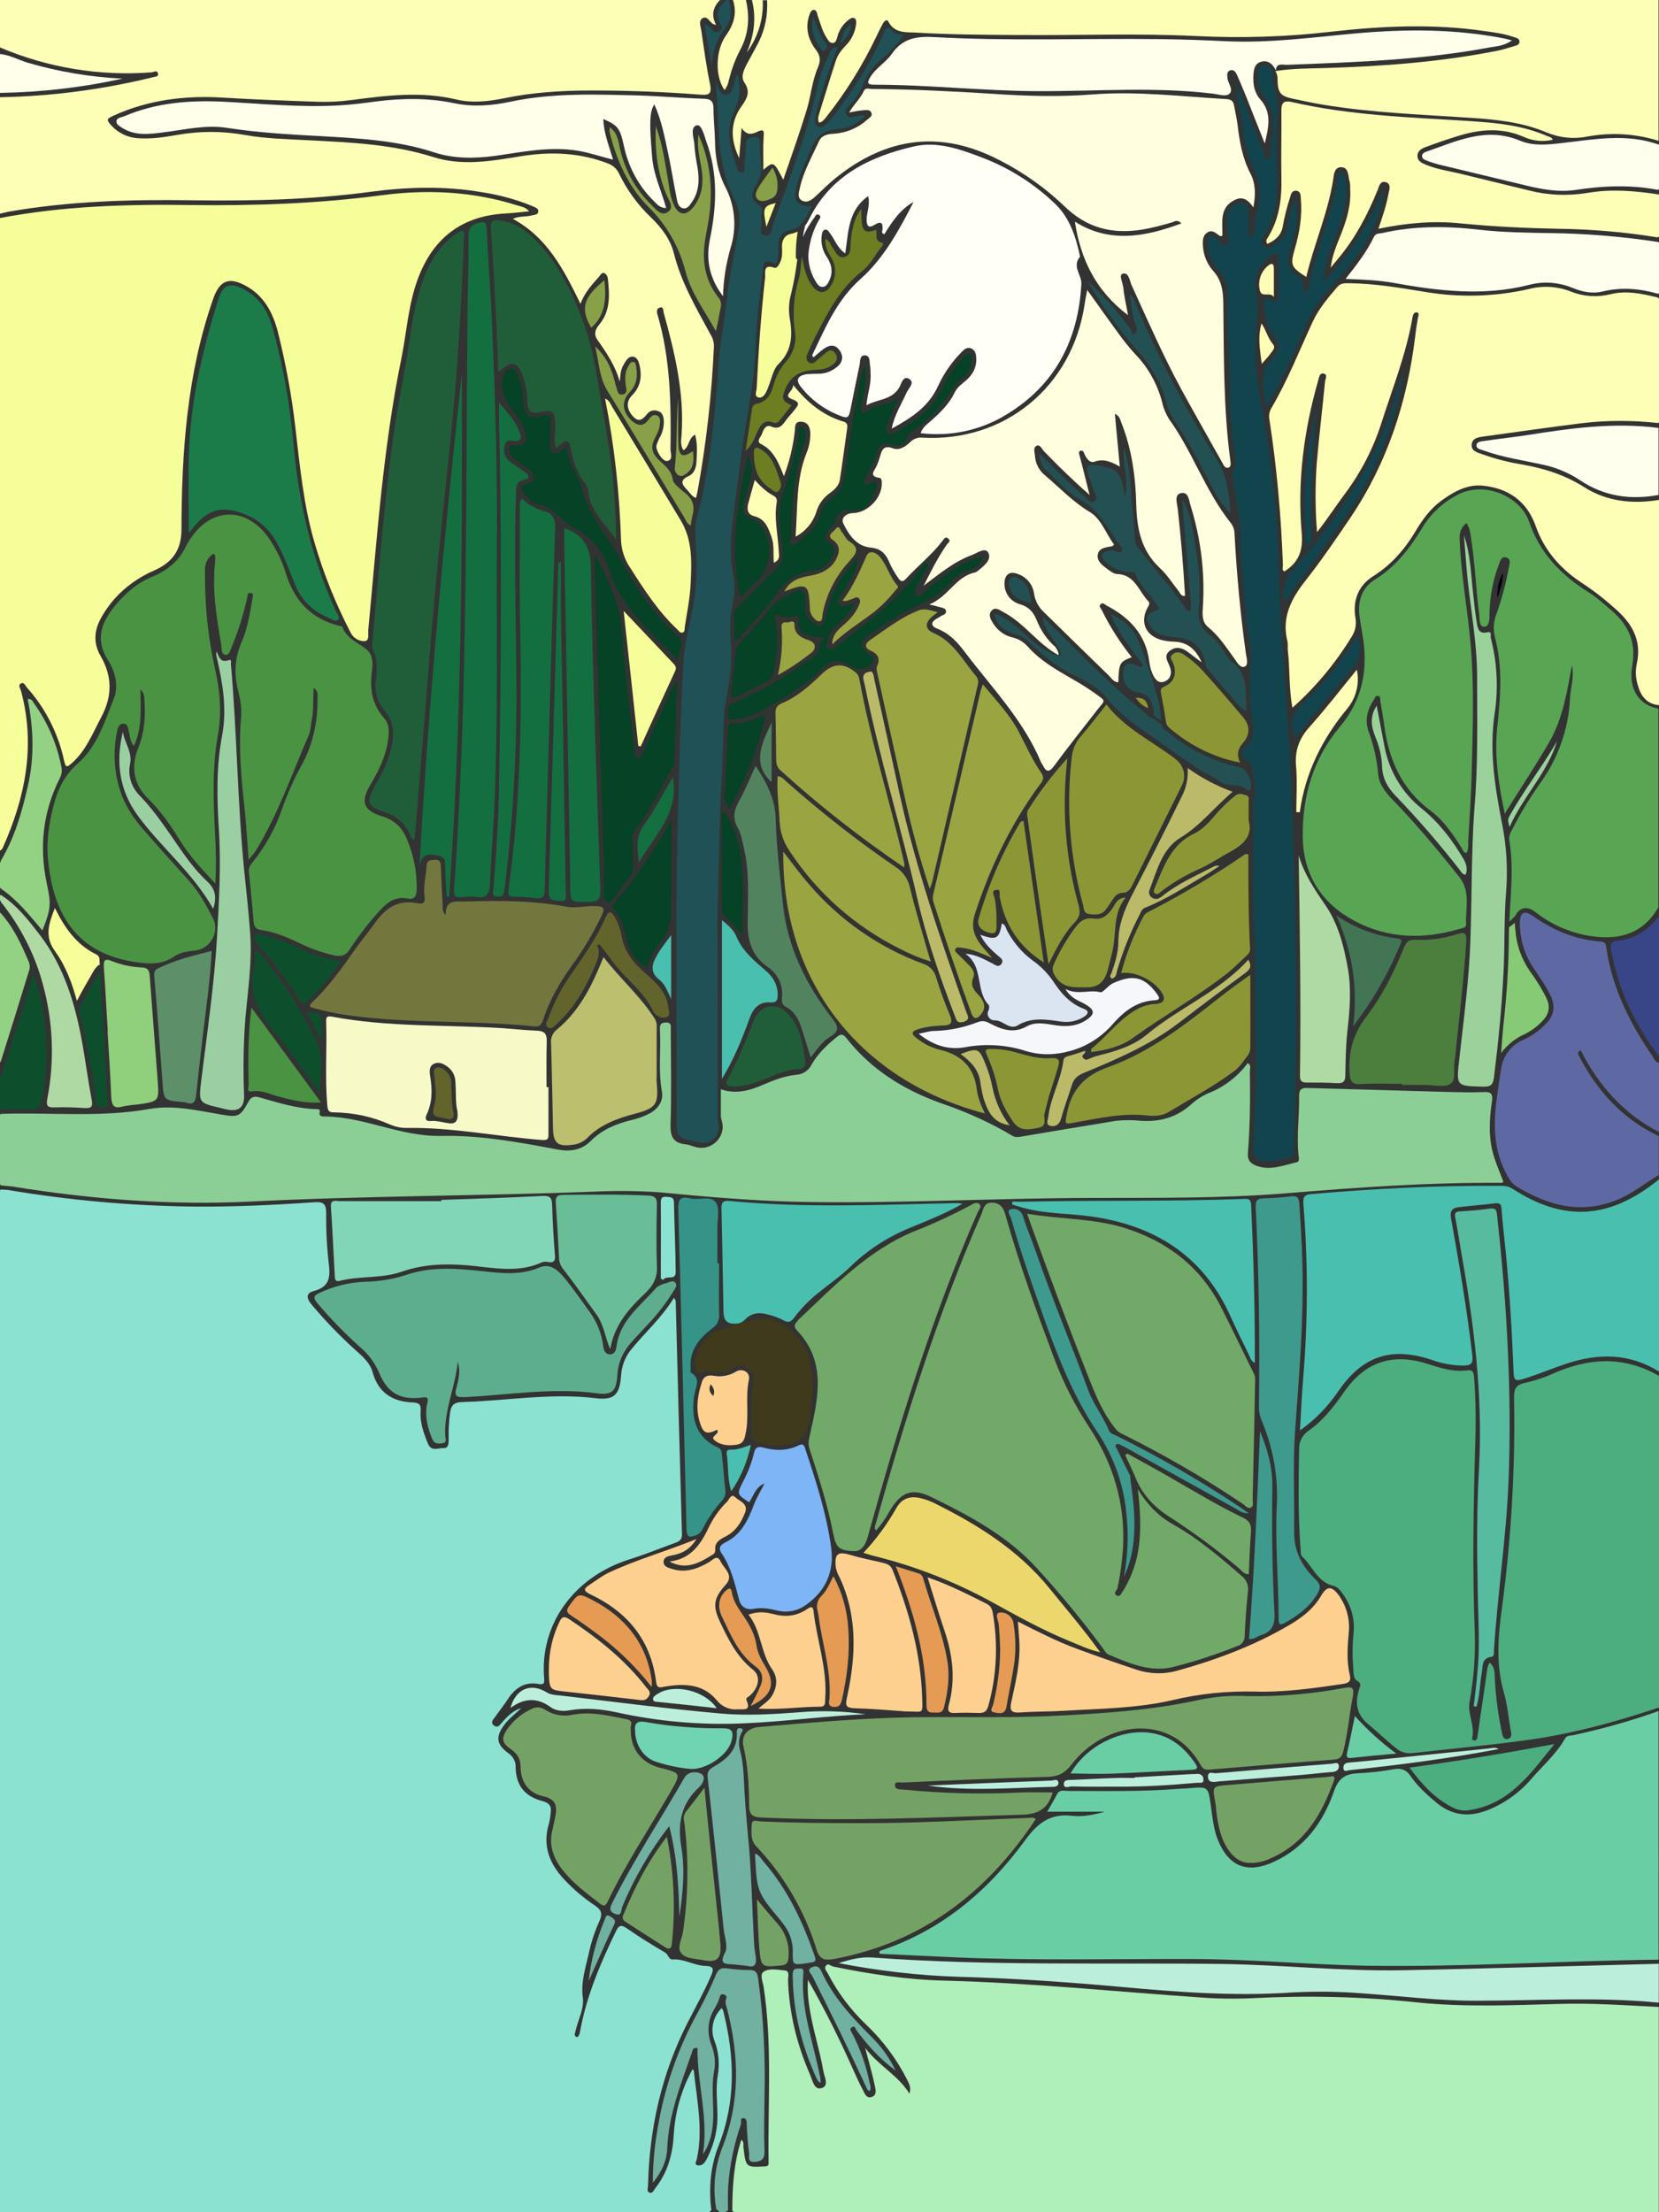 <?xml version="1.0" encoding="utf-8"?>
<!-- Generator: Adobe Illustrator 25.4.0, SVG Export Plug-In . SVG Version: 6.00 Build 0)  -->
<svg version="1.1" baseProfile="tiny" id="图层_1"
	 xmlns="http://www.w3.org/2000/svg" xmlns:xlink="http://www.w3.org/1999/xlink" x="0px" y="0px" viewBox="0 0 768 1024"
	 overflow="visible" xml:space="preserve">
<rect x="0" y="0" width="768" height="1024" fill="#333333" stroke="none"/>
<g>
	<path d="M330,1024h2l0,0H330L330,1024z"/>
	<path d="M768,790L768,790v2l0,0V790z"/>
	<path d="M768,907L768,907v2l0,0V907z"/>
	<path d="M768,635L768,635v2l0,0V635z"/>
	<path d="M768,489L768,489v3l0,0V489z"/>
	<path d="M768,420L768,420v4l0,0V420z"/>
	<polygon points="768,544 768,544 768,546 768,546 	"/>
	<path d="M768,88L768,88v2l0,0V88z"/>
	<path d="M768,110L768,110v2l0,0V110z"/>
	<path d="M768,136L768,136v2l0,0V136z"/>
	<path d="M768,326.1L768,326.1v2l0,0V326.1z"/>
	<path d="M768,65L768,65v2l0,0V65z"/>
	<path d="M768,927L768,927l-0.1,2c0,0,0,0,0.1,0V927z"/>
	<path d="M768,198v-2l0,0V198L768,198z"/>
	<path d="M768,231v-2l0,0V231L768,231z"/>
	<path d="M768,526v-2l0,0V526L768,526z"/>
	<path fill="#63642B" d="M208.9,500.9c-0.1-2-1-3.9-2.6-5.2c-1.3-1.1-2.8-2.2-4.5-1.3c-1.4,0.7-0.8,2.4-0.7,3.7
		c0.2,4.1,1.3,8.2,0.2,12.4c-1.5,6-1.4,6.1,4.8,7.2l1,0.2c2,0.4,3.2-0.1,2.9-2.5C208.9,510.5,209.1,505.7,208.9,500.9z"/>
	<path fill="#F7FAC7" d="M253,503.1c0-7-0.1-14,0.1-21c0.1-3.3-0.8-4.8-4.3-5c-5.5-0.2-11-0.8-16.4-1.2c-26.2-1.6-52.7-0.4-78.7-5.3
		c-2.6-0.5-2.8,0.5-2.7,2.5c0.4,12.8-0.6,25.6,0.5,38.4c0.2,2.9,1,3.4,3.1,3.4c9,0.1,17.9,2,26.1,5.7c2.5,1,5.1,1.6,7.8,1.5
		c21.1-0.3,41.7,4,62.6,5.6c3,0.2,2.8-1.2,2.8-3.1c0-7.1,0-14.3,0-21.4H253V503.1z M207.5,519.9c-2.8-0.4-5.5-1.3-8.3-1
		c-2.3,0.2-2.5-1.4-1.7-3c2.8-5.8,2.6-11.9,1.6-18c-0.3-2.1-0.5-4.5,2-5.6c2.2-0.9,4.2,0.1,6,1.4c2.2,1.6,3.6,4.1,3.7,6.8
		c0.4,5.1,0,10.2,0.9,13.6C212.4,519.3,210.6,520.4,207.5,519.9z"/>
	<path fill="#63642B" d="M308.9,470.6c1.7-1,0.6-2.7,0.5-4.1c-0.8-8.2-7-12.6-12.3-17.5c-4.6-4.2-7.9-8.8-9.2-15
		c-0.6-3.5-1.7-6.8-3.5-9.8c-1.5-2.4-2.6-2.7-3.9,0.2c-4.1,9.3-9.9,17.6-15.7,26c-4.6,6.4-8.2,13.3-10.9,20.7
		c-0.5,1.4-2.1,3.2-0.2,4.5c1.7,1.1,3-0.7,4.2-1.8c8-7.3,13.2-16.5,17.4-26.4c1.3-3.2,2.9-6.2,1.1-9.8l1.2-0.4
		c1.8,2.4,3.8,4.7,5.5,7.2c5.9,8.4,15,14.2,19.4,24c0.4,0.7,1.1,1.3,1.8,1.7C305.6,471,307.3,471.5,308.9,470.6z"/>
	<path fill="#235153" d="M573.7,355.1c-12.3-2.6-23.7-8.3-33.2-16.4c-1.1-0.9-2.5-1.6-2.8-3.3c-1.5-1.2-3.1-2.3-4.8-3.4
		c-1.1,0.2-1.8-1.3-2.7-2c-15.5-12.1-29.1-26.4-43.1-40.2c-1.5-1.4-3-2.8-4.4-4.2c0.5,5.6,4.5,9.1,6.9,13.6c0.8,1.2,1.4,2.5,1.5,4
		c0,0.2-0.1,0.4-0.3,0.4c0,0,0.1,0,0.1,0.1c-0.1,0-0.1,0-0.2,0c-0.2,0.1-0.4,0-0.6-0.1c-11.9-3.1-17.8-15.4-29.8-19.6
		c1,6,5.1,8.2,9.6,9.5c2.2,0.6,4.2,1.7,5.9,3.3c6.3,5.9,12.8,11.5,20.7,15.4c5.8,2.8,12,6,16,11c8.1,10.2,19.3,16.3,29.4,23.8
		c3.7,2.8,7.7,5.3,11.5,8s8.2,4.5,12,7.1s8.7,0,11.9,3.7c0.3,0.4,1.2,0.2,1.6-0.6C580.1,362.1,577.2,355.8,573.7,355.1z"/>
	<path fill="#FFFFDF" d="M506.7,320.8c-10.2-7.4-22.4-11.8-31-21.6c-1.9-2.1-4.4-3.6-7.2-4.2c-3.4-0.8-6.4-3-8.4-5.9
		c-1.2-1.9-2.9-4.3-1.1-6.4s4-0.1,5.8,0.8c9.6,5.1,15.7,14.7,25.3,19.8l0,0c0-1.4-0.7-2.6-1.5-3.8c-3.8-3.3-6.7-7.5-8.6-12.2
		c-1.5-3.9-3.7-6.4-7.8-7.6c-4.4-1.2-7.3-5.2-7.2-9.7c0.1-4.1,2.4-5.8,6.2-4.3c4.1,1.4,7,5,7.5,9.2c0.5,3.1,2,6,4.3,8.2
		c10.1,9.9,20.2,19.8,30.4,29.7c1.2,1.2,2.2,3,4.3,3c0.3-8.9,0.6-9.4,6.2-11.6c-5.4-6.8-10.1-14.1-13.9-21.9
		c-0.4-0.8-1.5-1.6-0.5-2.6s1.8,0,2.6,0.5c10.6,5.5,18.2,13.3,19.9,25.7c0.2,1.7,0.5,3.3,1.1,4.9c1,2.7,2.6,5.9,5.9,4.7
		c3.3-1.2,3.7-4.6,2.2-7.7c-1.1-2.4-2.3-4.6,0.4-6.6s5.3-1.5,7.9,0.3c2,1.4,3.9,3,6.8,5.1c-3-6.7-7.1-9.4-13-9.6
		c-1.8,0-3.6-0.3-5.4-0.7c-7.8-2.1-10.4-8.6-6.4-15.5c0.6-1,0.8-1.7,0-2.6c-4.4-4.6-6.1-12.2-14.3-12.5c-1.5,0-3.1-1.2-4.4-2.2
		c-2.3-1.7-5.1-3.6-4.6-6.7c0.5-3.4,4-3.4,6.8-4c0.2,0,0.3-0.4,0.7-0.8c-3.8-5-5.8-11.8-11.2-15c-7.7-4.6-13.7-11-20.4-16.7
		c-3-2.3-4.8-5.7-5-9.5c-0.1-1.5-1-3.7,0.9-4.5c1.6-0.6,2.3,1.6,3.3,2.6c6.5,6.7,13.1,13.2,21.1,20.2c-1.8-7-3.1-12.6-4.6-18.1
		c-0.3-1-0.7-2.1,0.6-2.4c0.9-0.2,1.3,0.7,1.6,1.5c0.9,2.1,2.5,4.4,4.7,3.6c4.2-1.5,7.7,0,11.7,2.3c-0.8-8.4-1.5-16.1-2.3-24.5
		c2.4,1.3,2.4,2.7,2.9,3.9c4.9,12.2,6.7,25.1,7,38.1c0.3,11.1,2.2,21.3,10.9,29.4c3.4,3.1,5.9,7.2,8.8,10.8c0.7,0.9,1.1,2.5,2.9,2.1
		c-0.8-13.5-1.9-27-3.4-40.4c-0.3-2.4-1.7-6.4,1.4-7.1c3.7-0.9,3.8,3.5,4.6,5.9c4.6,14.8,6.6,30.3,5.7,45.8
		c-0.2,3.7-0.8,7.8,2.4,10.3c5,4.1,8.4,9.4,12.1,14.5c1.2,1.7,2.7,4.5,4.7,3.8s1-3.9,0.7-5.8c-2.6-18.5-4.3-37.1-5.3-55.7
		c0-1.8-0.6-3.6-1.8-5.1c-11.7-14.7-17.6-32.9-28.5-48c-1.5-2.4-2.6-5-3.2-7.8c-2.2-8.4-6.5-16.2-12.6-22.4
		c-2.8-3.1-5.4-6.3-7.8-9.7c-4.7-6.4-9.3-12.9-14.3-19.9c-0.5,2.6-0.9,4.6-1.2,6.7c-5.7,38-36.8,63.7-74.9,61.7
		c-2.1-0.3-4.3,0.5-5.8,2c-2.2,2.1-5,4.1-8.1,2.9c-4-1.5-5,0.5-5.8,3.5c-0.5,1.6-1,3.2-1.7,4.7c-1,2.2-3.8,4.8,1.4,5.5
		c1,0.2,1,1.6,1,2.6c0.1,6.7-6.6,13.6-13.3,13.7c-3.4,0.1-5.7,2.4-4.5,4.8c2.7,5.5,6.1,10.6,12.9,11.2c4,0.4,6.4,2.4,8,5.9
		c1.2,2.9,2.8,5.7,4.6,8.3c1.1,1.5,2,1.8,3.4,0.3c5.5-6,12-11.1,17-17.6c0.7-0.9,1.3-2.3,2.7-1.1s-0.1,1.9-0.7,2.8
		c-4.2,6-7.4,12.5-10.7,19c7.1-5.3,13.8-11,22.1-14.1c2.6-0.9,6.5-4,7.9-1c1.5,3.2-2.2,6.1-5,8.3c-0.4,0.3-0.8,0.6-1.3,0.7
		c-8.9,1.9-12.1,11.1-21.1,14.8c2.5,0.6,3.4,0.8,4.4,1.1c1.2,0.4,3,0.4,3.3,1.8c0.4,1.7-1.5,1.9-2.5,2.6c-0.5,0.4-1.2,0.7-1.7,1
		c-3.1,1.8-2.7,3.6,0.4,4.8c5.6,2.2,9.3,6.4,12.7,10.9c12.4,16.4,27,31.4,35.1,50.8c0.2,0.5,0.5,0.8,0.8,1.3
		c1.5,3.2,2.9,3.7,5.3,0.4c6.4-8.7,13.2-17.2,19.8-25.7C511.6,323.8,512.5,325,506.7,320.8z"/>
	<path fill="#235153" d="M537.5,333.6c-0.3-3.8-0.7-7.7-1.8-11.4c-2.5-8.6-5.3-17.2-8.7-25.6c-2.3-5.7-7.1-9.7-12.7-12.4
		c3.2,9.1,9.7,16.2,15,23.9c-1.6,1.2-2.2,0.3-2.9,0c-4.5-2-6.5-0.7-6.4,4.3c0.1,4.7,2.5,7.5,7.1,8.2c4.1,0.7,6.1,3.2,6.7,7
		c0.2,1.1,0.7,2.6,0.2,3.6C535.2,331.9,536.3,332.7,537.5,333.6z"/>
	<path fill="#8D9635" d="M575.3,331.8c-5.6-6.6-11.2-13.2-17-19.6c-3-3.6-6.5-6.7-10.4-9.3c-1.7-1.1-3.4-1.4-5.1,0s-0.2,2.7,0.3,4
		c1.8,4.8,0.6,8.8-3.9,10.8c-1.8,0.8-2.1,1.5-1.7,3.3c0.8,4.2,1.6,8.5,2.2,12.8c0.1,1.2,0.6,2.2,1.5,3c9.4,8.2,20.7,13.8,32.9,16.2
		c-1.8-3.8-1-6.5,1.3-9.1C578.9,339.9,578.7,335.7,575.3,331.8z"/>
	<path fill="#8D9635" d="M531.5,327.8c-0.5-3.4-1.9-5-5.8-4.8l0,0C527.4,325.2,528.9,326.8,531.5,327.8z"/>
	<path fill="#BBBF6E" d="M304,475.9c0.2-1.5-0.1-2.9-0.8-4.2c-6.6-10.5-16-18.5-23.8-28.7c-1,2.4-1.7,4-2.4,5.7
		c-4.5,10.5-10.1,20.3-19,27.7c-2.1,1.5-3.2,4-2.9,6.6c0.4,13.1,0.6,26.3,0.9,39.4c0.1,6.7,2.3,8.5,9,7.5c2.5-0.2,4.9-1.3,6.7-3
		c6.2-6.4,14-9.2,22.3-11.4c9.9-2.6,10.9-4.4,10-14.5c-0.1-1,0-2,0-3C304,490.6,304,483.3,304,475.9z"/>
	<path fill="#FFFFEB" d="M595.8,30c31.3-1.2,62.6-2.2,93.5-8c3.4-0.6,7-0.7,10.6-3.3c-1.5-0.4-2.3-0.6-3.1-0.8
		c-23.1-4.6-46.3-4.5-69.6-2.4c-19.7,1.8-39.4,4.5-59.3,3.6c-10.5-0.5-21-0.9-31.5-1c-34.5-0.4-69,1-103.4-0.9
		c-8.3-0.5-15.1,0.3-20.2,7.8c-2.8,4-7.5,6.5-10.1,11c-1.3,2.2-1.2,3.2,1.7,3.2c25.3,0,50.6,2.9,75.9,3c27,0.1,53.9-2.1,80.8,1.1
		c2.6,0.3,6.1,1.5,7.8,0.3c2.5-1.9-0.5-5-0.7-7.6c-0.1-1.4-0.3-2.8,1.2-3.4c1.5-0.6,2.6,0.6,3.1,1.8c1.6,3.5,3,7,4.5,10.6
		c2.8,7.1,5.6,14.3,8.5,21.4c1.7-7.2,3.5-14.2-2.1-20.4c-2.5-2.8-3.3-6.5-3.2-10.3c0.1-2.9,0.3-6.1,3.5-7.1c3.2-0.9,5.6,1,6.9,4
		C590.9,28.9,593.8,30.1,595.8,30z"/>
	<path fill="#235153" d="M472.1,268.2c-1.2-0.7-2.7-1.8-4.1-0.7s-1.1,3-0.6,4.6c1.3,4.8,5.4,5.8,10.1,7.1
		C476.6,274.6,476.3,270.5,472.1,268.2z"/>
	<path fill="#235153" d="M535.4,282.5c-4.9,1.5-5.6,4-2.4,8c2.7,3.5,6.6,4.1,10.7,4.4c8.7,0.6,13.2,4.7,14.5,13.2
		c0.2,1.2,1,1.7,1.6,2.4c3.4,4.1,6.8,8.2,10.4,12.1c2,2.2,3.5,5,6.8,6.6c-0.7-8.7,1.3-17.7-7.4-23.2c-0.6-0.6-1.1-1.2-1.5-2
		c-2.3-3.5-4.2-7.2-7.7-9.7c-4.4-3.1-6-7.4-5.5-12.6c1.2-12.6-0.5-24.9-3-37.2c-0.9-4.5-1.7-9.1-4.5-13c0.2,5.4,0.7,10.7,1.2,16
		c1,11.1,1.8,22.2,2.8,33.3c0.1,0.9,0.2,1.7-0.8,2c-0.7,0.3-1.1-0.2-1.5-0.8c-6.7-9.9-14.8-18.8-22.1-28.3c-0.8-0.8-1.4-1.9-1.5-3
		c-0.4-6.3-1-12.6-1.6-18.9c-0.7-7.9-0.7-15.9-3.6-24.5c-1,8.3,2.8,15.7,0.3,23c-0.4-4.6-0.8-9-4.3-12.4c-1.7-1.6-12.1-3.6-12.7-2.2
		c-1.1,2.6,0.9,5,1.4,7.5c0.3,1.5,1.1,2.8,1.5,4.2c0.3,1.4,2.2,2.9,0.2,4.5c-2,1.5-2.9-0.7-4-1.6c-7.4-6.1-14.1-13-21.7-20.6
		c0.3,3.7,1.2,6,3.1,7.7c5.1,4.7,9.8,10.5,15.7,13.7c6.9,3.8,10.7,9.6,14.7,15.5c0.9,1.4,1.9,2.7,2.7,4.2c0.8,1.4,2.9,2.6,2.2,4.1
		c-1,2-2.9-0.3-4.5-0.1s-3.7,0.2-4.5,1.7c-1,1.8,0.9,3,2,4.1c2.8,2.6,6.2,3.7,9.9,4.2c1.1,0.2,2.8-0.4,3.2,0.7
		c2.2,5.7,6.9,9.7,10.2,14.6C536.4,281.1,537,282,535.4,282.5z"/>
	<path fill="#F6FE99" d="M316,292.8c1.1-0.3,0.9-1.7,1-2.6c1-6.6,2.4-13.1,2.7-19.7c0.5-10.1,1-20.3-4.5-29.5
		c-10.5-17.5-21.1-35-31.7-52.5c-0.9-1.4-1.3-3.2-3.4-4c4.3,21.6,6.7,43.6,7.4,65.6c0.2,4.5,1.6,8.8,4.1,12.5
		c6.5,10.2,13.1,20.5,22.1,28.9C314.3,292,314.9,293.2,316,292.8z"/>
	<path fill="#205E3A" d="M247.9,111.1c-4.7-4.8-10-8.2-16.8-9.1c-2.9-0.4-4.2,0.3-3.9,3.7c1,13.5,1.7,26.9,2.4,40.4
		c0.5,8.6,0.7,17.2,1.1,26.2c6.7-5.9,9-5.2,11.8,3.1c1.1,3.7,1.7,7.5,1.7,11.3c0.2,3.1,1.5,5,5.2,4.2c6.7-1.5,7.4-0.8,7.7,6.4
		c0.1,3.3-1.1,6.7,0.4,10.2c4.7-4.4,6-4.4,6.8,0.4c0.9,5.9,3.2,11.5,6.8,16.3c0.8,1.1,1.2,2.4,1.3,3.7c1,9.2,8.2,14.7,12.8,22
		c0-1.2,0-2.5,0-3.8c-0.4-17.3-2.2-34.6-5.4-51.6c-2.9-15.2-4.3-30.6-9.7-45.2C264.9,135.3,258.5,122,247.9,111.1z"/>
	<path fill="#88A047" d="M279.8,129.7c-9.9,8.1-11.2,13.2-6.1,22C280.3,145.9,280.7,138.3,279.8,129.7z"/>
	<path fill="#90CF7B" d="M56.7,512.2c2.4-0.5,4.9-0.8,7.4-1c9.5-1.4,9.6-1.5,8.9-10.9c-1.2-16.2-2.5-32.5-3.7-48.7
		c-0.2-2.6-1-3.7-3.8-3.8c-4.7-0.2-9.3-1.2-13.6-2.9c-3.8-1.6-4,0-3.8,3.2c0.7,9.8,1.2,19.6,1.8,29.4h-0.1
		c0.6,10.1,1.3,20.2,1.7,30.4C51.8,511.5,52.5,513.4,56.7,512.2z"/>
	<path fill="#0D4F2D" d="M121.6,432.9c-1.1-0.2-2.6-1.5-3.5,0.3c-0.6,1.3,0,2.5,1,3.6c7.3,8.2,13.8,17,19.6,26.4
		c0.8,1.3,1.5,2.1,3,0.7c6.1-5.7,11.6-12.1,16.2-19.1c-10.6-1-19.1-6.1-28.1-9.7C127.1,434.1,124.4,433.4,121.6,432.9z"/>
	<path fill="#F6FE99" d="M35.6,463.3c1.2-2.3,2.5-4.7,3.8-7c1-1.7,2-3.5,3-5.2c0.8-1.5,1.6-2.9,2.9-4.1c0.3-0.3,0.6-0.4,0.9-0.4
		c0-0.3,0-0.6-0.1-0.9c-0.1-1.4,0.3-3-1.5-3.9c-9.1-4.4-14.6-12.2-19.2-21.5c-2.8,7.3-5,13.2,0.2,20.2
		C30.5,447.3,33.4,455.2,35.6,463.3z"/>
	<path fill="#0D4F2D" d="M49.7,509c-1-19.7-2.2-39.4-3.4-59.2c-0.8,1.1-1.4,2.3-2.1,3.4c-1,1.7-1.9,3.4-2.9,5
		c-1.6,2.9-3.2,5.9-4.8,8.9c0.1,0.6,0.3,1.2,0.4,1.8c3.2,13.3,5.7,26.7,7.4,40.2c0.3,2,0.5,4,3.5,3.6
		C50.7,512.4,49.8,510.5,49.7,509z"/>
	<path fill="#9AD0A1" d="M56.9,338.7c-3.5,14.1-1.6,27.3,7,39c10.9,14.8,25.5,26.4,34.8,43c1.7-5.3,1.1-9.1-2.8-12.7
		c-3.8-3.6-7.1-7.5-10.1-11.7c-6.9-9.6-13-19.7-21.3-28.2c-3.7-3.8-5.4-9.2-4.3-14.4C61.4,347.9,57.5,343.8,56.9,338.7z"/>
	<path fill="#054226" d="M313.7,294.3c-10.4-9.4-18.4-20.7-24.9-32.9c-6.4-11.9-16-21.8-19.5-35.5c-1.6-6.2-6.8-11.6-6.8-19.1
		c-3,0.9-3.9,4.3-6.5,2.7c-2.2-1.4-1.2-3.9-1.2-6c0-2.7,0.2-5.3,0.1-8c0-2.7-0.7-4-3.9-3.1c-6.3,1.7-8.5,0-8.8-6.6
		c0-3.2-0.5-6.3-1.5-9.3c-0.9-2.3-1.2-6.3-4.2-5.8s-3.9,4.2-4.2,7.3c0,1.5,0.3,3,0.8,4.4c1.1,3.8,3.6,6.7,5.8,9.8
		c2,2.9,4,5.8,4.5,9.4c0.4,2.7-0.3,4.6-3.5,4.7c-1.5,0.1-3.6-1.3-4.1,1.3c-0.4,2.1,0.7,3.9,2.4,5.1c2.5,1.6,4.9,3.4,7.3,5.2
		c2.4,2.1,2.5,4.9-0.8,5.7c-5.5,1.4-3.1,3.7-1.1,6.1c1.4,1.7,3.1,3.4,5.2,3.7c5.4,0.7,8.6,4.5,12.4,7.7c1.5,1.3,3.1,2.5,4.9,3.5
		c8.2,4.2,13.3,10.8,16,19.5c5.7,17.5,19.5,28.9,31.9,41.5C313.5,301.7,317.8,298,313.7,294.3z"/>
	<path fill="#88A047" d="M312.4,216.4c-0.2,1.5,0.5,3,1.9,3.7c1.3,0.7,2.5-0.3,3.6-1c3.5-2.7,3.3-6.3,2.9-10.3
		c-4.6,3.2-6.5,2.4-6.7-2.7c-0.3-7.3-0.1-14.6-0.1-21.9C312.9,194.9,313.6,205.7,312.4,216.4z"/>
	<path fill="#136F40" d="M272.6,417.5c5,0,5.4-2,5.3-6.1c-1.7-49.6-3.5-99.2-4.4-148.8c-0.2-9-3-14.3-10.8-17.6
		c-0.5-0.1-1-0.3-1.5-0.3c0,2.1,0,4,0,5.8c0.9,52.9,1.9,105.9,2.8,158.8C264,418,264,417.5,272.6,417.5z"/>
	<path fill="#4A9342" d="M35.8,353.6c-5.6,4.9-8.8,11.2-10.7,18.2c-2.3,8.4-3.7,17-2.9,25.7c2.5,27.7,14.9,44.5,41.7,48
		c5.9,0.8,11.6,0.9,16.8-2.8c2.8-1.9,6.2-2.3,9.5-2.7c5.7-0.6,9.9-5.7,9.4-11.4c-0.1-1.4-0.5-2.7-1.2-3.9
		c-3.2-6.4-6.8-12.6-11.7-17.9c-6.8-7.5-13.6-15.1-20.3-22.8c-5.5-6.2-9.7-13.1-11.7-21.2c-2-7.8-2.2-15.9-0.6-23.8
		c0.4-1.8,0.7-4,3-4s2.1,2.3,2.6,3.8c0.6,2.1,0.4,4.4,2.3,6.5c4-8.6,3-17.5,3-26.2c1.9,1.7,1.8,3.8,1.9,5.7
		c0.5,7.2-0.1,14.3-2.8,21.1c-3.6,9-2.4,17,4.5,23.8c5.8,5.7,10.3,12.2,14.5,19c4.4,7.2,10.1,13.4,16.6,20.3
		c0.4-7.4,0.3-14.7-0.1-22.1c-0.8-15.6-1.5-31.3,1.3-46.8c1.8-10.2,1-20.2-1.3-30.2c-3.4-15.1-4.9-30.6-4.7-46.1
		c-0.1-3,1.3-5.9,3.9-7.5c0.4,0.4,0.8,0.6,0.8,0.9c0.1,1,0.1,2,0,3c-1.5,12.9,0.7,25.6,2.8,38.2c0.3,1.7-0.1,4.4,1.9,4.7
		c1.9,0.3,2.4-2.4,3.1-4c3-7.2,5.3-14.7,7-22.3c0.2-1.1,0-2.6,1.7-2.3c1.4,0.2,1,1.4,0.8,2.4c-1.2,7-2.3,14.1-5.2,20.7
		c-2.9,6.6-3.4,14-1.7,21c1.1,4.4,2,8.9,1.6,13.4c-1.2,13.7,0,27.3,1.5,40.9c0.9,8,1.3,16,2,25.1c1.7-2.2,2.7-3.2,3.5-4.5
		c10.2-16.8,16.6-35.4,24.4-53.4c0.9-2.1,0.8-4.6,1.3-6.8c1-4.6,0.5-9.4,0.9-15c2.4,2,1.8,3.6,1.8,4.9c0.1,11-2.1,21.5-7.5,31.2
		c-3.5,6.4-6.5,13.1-8.9,20c-3.1,9-7.7,17.4-13.7,24.8c-1.1,1.4-1.9,2.5-1.7,4.4c0.8,7.6,1.6,15.2,2.2,22.9c0.2,2.3,0.9,3.6,3.4,4
		c6.9,0.9,13.1,3.8,19.2,6.7c4.7,2.2,9.6,3.9,14.6,5c3.4,0.8,5.5,0.1,7.4-2.9c4.2-6.4,8.9-12.5,14.1-18.1c3.5-3.8,7.1-6.3,12.5-5.3
		c3.4,0.7,4.2-1.1,4.3-4.2c0.2-8-1.4-15.9-4.5-23.2c-2.2-5.4-5.7-8.9-11.6-10.7c-8.7-2.7-10-6.7-5.3-14.6c3.8-6.4,7-12.9,8.1-20.3
		c0.6-3.7,0.8-7.6-1.8-10.5c-5.7-6.5-6.7-13.8-5.6-21.9c0.4-3.3,0.5-7.1-2.1-9.5c-3.9-3.5-9.6-5.1-11.6-10.8
		c-0.1-0.4-1.2-0.4-1.8-0.6c-12.4-3.2-20-11.1-24-23.1c-1.9-6.6-5-12.8-8.9-18.3c-10.1-13.5-25.6-13.3-35.1,0.4
		c-0.9,1.2-1.7,2.5-2.4,3.8c-3.2,7.1-8.7,11.6-15.7,14.5c-7.1,2.9-12.7,7.8-17.5,13.7c-6.3,7.7-9.1,15.6-3.1,25
		c3.4,5.3,5,11.9,2.7,17.8C48.4,334.2,45,345.6,35.8,353.6z"/>
	<path fill="#5D9068" d="M84.2,510.1c0.7,0,1.3,0.1,2,0.3c3.4,1.2,4.3-0.5,4.6-3.5c0.9-8.6,1.9-17.2,2.9-25.8
		c1.6-13.7,3.6-27.3,4.3-40.9c-8.3,2-16.1,4-23.5,7.4c-2.4,1.1-3.3,1.5-3.1,4.2c1.4,16.2,2.6,32.5,3.8,48.8
		C75.8,509.3,75.8,509.3,84.2,510.1z"/>
	<path fill="#1B7C4A" d="M112.2,237.6c6.7,2.3,12.3,7,15.7,13.2c3.7,6.4,6,13.3,8.8,20.1c3.1,7.4,8.4,12.2,15.7,15.2
		c1.3,0.5,3,1.9,4.1,0.8s-0.4-2.7-1-4c-11.4-24.8-17.3-50.8-19.7-77.9c-1.6-18.1-4.8-36-9.7-53.5c-2.2-7.8-6.4-14.3-14-18
		c-5.9-2.8-9-1.5-10.9,4.8c-7.6,23.9-13.2,48.2-13.8,73.3c-0.3,11.7,0,23.5,0,35.1c0.8-1,1.8-2.2,2.9-3.5
		C96.8,235.7,102.9,234.2,112.2,237.6z"/>
	<path fill="#88A047" d="M288.2,182.6c-2.3,0.4-2.4-1.9-2.9-3.4s-0.8-3.2-1.3-4.8c-1.6-4.9-3.6-9.6-8.5-14.1
		c1.9,7.7,1.9,14.5,5.7,20.6c12,19.4,23.6,39,35.5,58.5c0.8,1.3,1.2,3.2,3.1,3.8c0.1-1.3,0.3-2.7,0.6-4c1.3-4.3,0.7-7.8-3-10.8
		c-2.2-1.8-5.7-4.6-5.9-6.1c-0.6-4.9-4.1-6.9-6.9-9.8c-2.7-2.7-3.4-5.6-1.7-9.1c1-2.1,2.2-4.1,2.5-6.5c0.2-1.7,0.6-3.6-1.1-4.5
		c-1.9-1-3.1,0.6-4.1,1.9c-2.6,3.5-5.3,2.7-8,0.2c-4.2-4-4.6-8.9-0.6-13.1c3.1-3.3,3.6-7,3-11.1c-0.2-1-0.2-2.7-1.5-2.8
		s-1.8,1.3-2.4,2.3c-1.6,2.8-1.3,5.8-1,8.8C290.1,180.2,290.5,182.2,288.2,182.6z"/>
	<path fill="#136F40" d="M259.3,417c3.6,0.6,2.6-2.2,2.6-3.9c-0.7-42.5-1.4-84.9-2.2-127.4c-0.1-8.4,0-16.9,0-25.4l0,0h-1.2
		c-1.5,50.9-3,101.8-4.5,152.7C253.9,417.4,256.8,416.6,259.3,417z"/>
	<path fill="#F6FE99" d="M295.5,345.3l1.1,0.2c5.3-11.7,10.6-23.4,16-35c0.7-1.5,0-2.5-1-3.5c-7.4-7.8-14.7-15.6-22.9-24.2
		C291.1,304.4,293.3,324.9,295.5,345.3z"/>
	<path fill="#136F40" d="M238.1,415.1c3.2,0,6.3,0.2,9.5,0.6c3.5,0.5,4.5-0.4,4.6-4.1c0.3-16.1,0.9-32.3,1.3-48.4
		c1.1-39.8,2.2-79.5,3.5-119.3c0.1-3.5-1.2-6-4.2-7c-4.2-1.2-8-2.9-11.1-6.1c-1.5,1.6-1,3.1-1,4.5c0,16-0.3,32,0,47.9
		c0.9,43,0.7,85.9-5.3,128.6C234.9,414.5,235.8,415.1,238.1,415.1z"/>
	<path fill="#9AD0A1" d="M115.8,431.8c-0.7-9.8-1.8-19.6-2.8-29.3c-3.1-31.6-3.3-63.4-6.1-95c-0.1-0.8,0.6-2.5-1.1-1.9
		c-3.9,1.3-4.4-1.6-5.5-4c-0.5,1.2,0,2.3,0.2,3.4c2.7,11.7,4.6,23.5,2.3,35.6c-2.7,14.2-2.4,28.6-1.5,42.9
		c1.1,16.7,0.1,33.3-0.8,49.9c-1.3,22.3-4.6,44.4-7.3,66.5c-1.3,10.6-1.3,10.6,8.7,12.9c1.3,0.3,2.6,0.7,3.9,0.9
		c5.1,0.8,7.3-1.5,7.2-6.6c-0.5-12-0.3-24,0.6-36C114.8,458.1,116.8,445,115.8,431.8z"/>
	<path fill="#9AA441" d="M375.4,302.3c2.8-2.1,2.3-4.9-1.1-6s-6.5-2.7-6.5-7c0-2.8-2.2-1.1-3.3-1.2c-1.6-0.2-2.9,0.1-2.7,2.3
		c0.6,7.4,0,14.9-1.7,22.1C365.5,309.5,370.6,306.1,375.4,302.3z"/>
	<path fill="#12444E" d="M628.2,294.2c-7.1,11.9-15.8,22.8-25.9,32.3c-4.7,4.4-5.4,8.3-2.7,15c8.5-10.4,16.7-20.9,25.5-30.8
		C629.5,305.8,630.7,301,628.2,294.2z"/>
	<path fill="#054226" d="M338.6,326c-2.3,1.5-1.9,3.9-1.4,5.9s2.6,1,3.9,0.9c4.8-0.6,9.4-2.3,13.5-4.9c9.3-5.7,19-10.9,26.6-19
		c3.4-3.6,7.9-3.9,12.3-0.8c2.2,1.6,5.1,2,7.6,1.1c2-0.6,2.3-2.7,3.5-3.9c0.5-0.5-0.7-1.3-1.4-1.8c-5.8-4.4-5.6-6.1,0.3-10.4
		c7.4-5.4,15.3-10,23.6-14c5.1-2.4,10-5.4,13.4-10.1c1.9-2.7,4.8-4,7.9-5c3-0.8,5.5-3,6.6-5.9c-2.6-0.4-4.5,0.8-6.4,1.6
		c-7.9,3.5-14.4,8.9-20.8,14.5c-1,0.8-1.9,2.9-3.6,1.3c-1.2-1.2-0.7-2.7,0.1-4.1c1.9-3.2,3.7-6.5,5.5-9.7l-1.5-1.3
		c-1.5,2-3,4-4.5,5.9c-10.3,13.1-23.6,22.8-36.6,32.9c-1,0.8-2,2.1-3.5,1.3s-0.8-2.4-0.7-3.6c0.5-3.7,2.8-6.3,5.5-8.6
		c2.7-2.4,5.5-5,7.1-9.2c-1.5,0.5-2.3,0.7-3,1c-1.5,0.6-2.9,1.1-4.1-0.4s-0.2-2.8,0.5-4.1c0.8-1.3,1.8-2.4,2.6-3.7
		c3.3-5.1,5.5-10.5,5.6-13.9c-7.6,7.4-12.8,16.9-14.8,27.4c-0.9,4.5-3.5,5.3-6.9,2.2c-1.9-1.6-3-4.1-2.8-6.6c0.2-1.5,0.2-3,0-4.5
		c-0.4-2.8-1.6-4.2-4.8-2.6c-4.4,2.2-8.8,4.2-12,8.4c-4,5.3-8.7,10.1-13.2,15c-1.2,1.2-1.9,2.7-2.1,4.3c-0.5,6-1.2,12-1.9,17.9
		c-0.4,3,0.2,4.1,3.3,2.5c4-2.1,8-4.1,12.1-6c2.2-1,3.7-2.9,4-5.3c2.2-8.7,2.3-17.8,0.3-26.6c3.3,1.2,6,2.3,9.1,1
		c2.1-0.9,2.5,1,2.3,2.6c-0.6,4.8,2.6,6.1,6.2,6.9c1.8,0.3,3.7,0.5,5.5,0.6l0,0c0,1.9-2,1.6-1.9,2.5c0.2,6.2-5,7.6-8.8,10.3
		c-9,6.3-18.6,11.8-28.6,16.2C341,324.8,339.8,325.4,338.6,326z"/>
	<path fill="#FDFFB7" d="M628.1,310c-7.2,8.8-14.2,17.9-21.8,26.4c-4.9,5.4-7,11.1-6.3,18.4c0.6,7,0.1,14.1,0.1,21.1l1.6,0.1
		c2.5-18.3,10.4-34,22-48C627.8,323,629.5,316.4,628.1,310z"/>
	<path fill="#AFDAA3" d="M601.2,396c0.5,34.1,1.1,68,0.6,102c0,2.5,0.9,3.1,3.2,3.1c4.7,0,9.3,0,14,0.3c2.8,0.1,3.8-0.8,3.8-3.7
		c0.1-6.6,0.2-13.3,0.9-19.9c1.1-9.8,2-19.5,0.3-29.4c-1.9-10.6-4.5-21-10.7-29.8C608.4,411.5,603.7,404.4,601.2,396z"/>
	<path fill="#FDFFB7" d="M357.8,229.3c-3.1-1.7-5.6-4.1-8.4-7.1l0,0c-1.2,4.2-2.2,7.7-3.1,11.2c-0.6,2.6-0.1,4.8,2.8,5.5
		c5.2,1.3,6.6,5.6,8.1,9.8c1.3,3.7,0.7,7.7,1,11.8c3.1-1.3,2.4-3.4,2.3-5.3c-0.3-7.6-2.3-15.2-0.9-22.8
		C359.8,230.7,359,229.9,357.8,229.3z"/>
	<path fill="#417554" d="M647,434.4c-10.2-1.2-20-4.9-28.4-10.7c7.7,17.2,10,33.9,7.8,51.4c8.9-11.6,16.3-24.4,21.9-38
		C649.1,435.5,648.9,434.6,647,434.4z"/>
	<path fill="#FDFFB7" d="M368.3,248.4c4.6-2.4,8-6.5,9.6-11.4c1-3.5,3.2-6.6,6.3-8.8c2.2-1.6,4.2-3.4,4.6-6.2
		c1.2-7.7,2.2-15.5,3.3-23.2c0.2-1.5,0.5-3-1.5-3.6c-9.4-2.8-16.7-8.6-23.4-17c0.1,3-5.1,4.9-0.5,6.6c4.6,1.7,2.3,3.2,0.9,5.2
		c-1.1,1.5-2.4,2.7-3.5,4.2c-1.8,2.5-3.3,4.9-7.2,3.2c-2.4-1-3.5,1.5-4.1,3.3c-0.5,1.5-2.9,3.6-0.6,4.8c5.9,2.9,8.1,8.4,10.7,14.9
		c2.5-6.6,4.2-13.5,5-20.5c0.3-2.1-0.3-4.8,2.9-4.7c3,0.1,4.2,2.3,4.3,5.1c0.1,3.2-0.5,6.3-1.7,9.3C368.4,222,369.3,235,368.3,248.4
		z"/>
	<path fill="#235153" d="M525.4,154.4c-1.9,1.1-1.5-1-1.9-1.8c-1.7-3.2-16.3-19.8-20.1-22.5c6.8,11.6,14.6,22.4,23.4,32.5
		c6.1,6.9,10.8,14.3,13,23.2c0.7,3.1,2,6,3.7,8.7c6.9,9.8,12.2,20.6,17.7,31.2c2.2,4.4,5,8.4,8.4,11.9c-0.6-8.5-1.2-16.5-6.2-24.6
		c-14.2-23.2-27.2-47.2-37.7-72.5c-0.6-1.4-0.8-3.1-2.8-4.1c1.1,5.2,1.1,10.3,3.2,14.9C526.6,152.8,526.3,153.9,525.4,154.4z"/>
	<path fill="#F6FE99" d="M366.2,136.1c1.3-5.2,2.2-10.6,2.9-16c-0.4-0.2-0.7-0.6-0.7-1.2c0-3.9,0.2-7.9,0.9-11.7
		c-0.9,0.4-1.9,0.8-3,1c-3,0.6-4.3,2.8-4.3,5.9c0.1,2.5,0.3,5-0.9,7.4c-0.6,1.2-1.4,2.9-2.8,2.4c-5.2-1.8-3.9,2.5-4.1,4.6
		c-1.9,16.9-3.1,34.1-3.9,51.2c-0.1,1.4-1.3,3.8,0.9,4.3c1.9,0.4,3.1-1.6,3.9-3.4c0.7-1.7,1.4-3.7,2-5.6c0.8-2.4,1.6-4.9,3.4-6.6
		c5.9-5.8,6.5-12.8,5.2-20.4C365,144.1,365.1,140,366.2,136.1z"/>
	<path fill="#FFFFF6" d="M500,118.8c-1.9-9.1-4.8-18-11.5-24.4c-9.9-9.5-21.6-16.9-34.5-21.7c-10-3.8-20.3-7.4-31.1-4.9
		c-20.5,4.8-38.6,13.6-48.4,33.8c-0.6,1.1-1.2,2.1-1.9,3c0,0.1,0,0.3,0,0.4c-0.4,1.5-0.7,3.1-0.9,4.7c1.4-3.2,3.2-6.2,5.3-9
		c0.5-0.8,1-2,2.2-1.2s0.2,1.8-0.2,2.5c-2.2,3.9-3.7,8.2-4.4,12.7c-1,5.3,0.1,10.8,2.9,15.4c0.8,1.3,1.6,2.8,3.3,2.7
		c1.9-0.1,2.6-1.9,3.3-3.4c1.6-3.7,0.8-7.2-1.3-10.4c-2-2.9-2.9-6.5-2.4-10c0.2-1.1,0.3-2.5,1.7-2.7c1.1-0.1,1.6,1,2.2,1.8
		c2.2,2.8,3.2,6.6,7,9.2c1.5-9.8,1.2-19.9,10.6-26.5c1,4.1-0.7,7.4-0.7,10.8c0,2.9,0.8,4.3,3.8,2.4s3.8-0.6,3.5,2.4
		c-0.1,0.7-0.6,1.6,0.9,2c3.5-5.6,7.2-11.4,13.5-14.9c-6.7,13-13.6,25.9-24.6,35.7S382,151.9,376,164.4c-0.1,0.1,0.3,0.5,0.6,1
		c1.7-1.4,3.2-2.9,5-4.1c2.3-1.6,4.7-2,6.7,0.4s2.2,5.2-0.2,7.6c-2.5,2.3-5.7,3.7-9.1,3.7c-1.8,0-3.7,0.1-5.5,0.2
		c-4.5,0.7-5.3,2.8-2.5,6.2c4.4,5.5,10.1,9.8,16.6,12.5c5,2.1,5.3,1.9,6.3-3.3c1.3-6.5,2.6-13,4-19.5c0.4-1.7-0.1-4.7,2.5-4.6
		c2.6,0.1,2,3.1,2.4,4.9c0.2,1.2,0.2,2.3,0.2,3.5c0.4,4.9-1.5,9.4-1.9,14.7c5.2-2.9,11.5-2.4,15-7.9c1.2-1.8,1.8-6.1,4.8-4.3
		c2.8,1.7-0.4,4.4-1.3,6.5c-2.3,5.2-5.5,10-6.8,16.5c9.4-5.1,17.2-10.3,21.5-19.8c2.7-5.9,6.5-11.3,11.1-15.9c1.1-1.1,2.3-2.1,4-1.5
		s2.4,2.2,2.5,4c0.4,4.5-1.4,8.1-4.8,11c-1.9,1.6-4,3.1-5.1,5.4c-2.5,5.2-6.5,9.2-10.8,13c-1.9,1.7-4.1,3.1-5,5.9
		c13.8,1.7,27.8-1.3,39.7-8.6c22.7-13.7,33.3-34.7,34.7-60.5C500.8,127.3,496.1,123.2,500,118.8z"/>
	<path fill="#FFFFDF" d="M401.1,55.7c-4.2,3.7-9.5,5.8-15,6.2c-2.7,0.1-5.6,0.6-6.9,3.3c-3.2,7.1-7.2,14-8.9,21.7
		c-0.4,2-1.4,4.6,0.9,5.9s4.4-0.1,6.2-1.8c3.1-2.8,6-5.8,9.2-8.4c23.6-19.1,48.8-22.7,76.2-8.4c11,5.6,21.1,12.8,30,21.3
		c10.2,10,22,13,35.8,10.8c4.8-0.8,9.4-2,14-3.4c1.2-0.3,2.3-1.5,4.3,0.5c-17.1,6.4-33.5,9.2-49.3-0.8c2.6,17.4,9.8,32.2,24.6,43.3
		c-0.8-4.6-1.8-8.6-2.2-12.8c-0.2-2.2-2.2-5.8-0.3-6.4c2.8-0.8,3.2,3.1,4.1,5.2c7.4,16.2,14.5,32.5,23,48.2
		c6.2,11.4,12.7,22.7,19,34c0.6,1.1,1.2,2.7,2.8,2.4c1.2-0.3,1.2-1.8,1-3c-3.3-24.5-3-49.1-3.3-73.7c-0.1-5.4-0.9-10.2-4.6-14.3
		c-2.8-3.1-4.5-7.1-4.8-11.3c-0.2-2.5-0.3-5.2,2.2-6.7c2.4-1.4,4,0.8,5.8,1.8c0.2,0.1,0.6-0.1,1-0.2c0.1-6.1-1.6-13,5.8-16.6
		c3.5-1.7,6.1-0.1,8.5,3.5c1.2-6.2,1-11.2-1.4-15.8c-3.7-7.1-5-14.8-5.9-22.5c-0.4-3-1.1-5.9-1.6-8.8c-0.3-1.8-1-2.8-3.2-3
		c-20.8-1.2-41.5-3.8-62.3-2.2c-15,1.2-30,0.8-45-0.2c-19-1.2-37.9-2.2-56.9-2.3c-1.4,0-3.3-0.8-4,0.9c-1.6,3.6-4.7,6.2-6.8,10
		c2-0.4,3.9-0.8,5.9-1c1.6-0.1,3.8-0.7,4.4,1.2C404.1,53.8,402.2,54.7,401.1,55.7z"/>
	<path fill="#12444E" d="M589.2,34.2c0.2-2.2-2-4.1-4.4-3.9s-2.5,2.8-2.6,4.7c-0.1,3.9,1.1,7.7,3.6,10.6c6.9,9,2,18.5,2.1,27.8
		l-1.7,0.2l-14.2-36c0.6,7.6,2.8,14.9,3.5,22.5c0.6,6.8,2.5,13.5,5.5,19.6c2.3,4.6,2.5,9.6,1.8,14.7c-0.6,4.4-2.5,8.7-2.2,13.3
		c0.1,0.9-0.3,1.7-1.3,1.7c-1.3,0-1.5-0.9-1.4-2c0.1-2.8,0.1-5.7,0.1-8.5c0-2-0.2-4.2-2.7-4.8s-4.2,0.8-5.6,2.6
		c-1.2,1.6-1.8,3.6-1.7,5.6c0.1,2.7,0.3,5.3,0.5,8c0.1,1.1,0.6,2.5-0.5,3.2c-1.3,0.9-2-0.7-2.9-1.3c-0.5-0.4-1-0.9-1.5-1.3
		c-1-0.8-1.8-2.3-3.3-1.6c-1.5,0.7-1.3,2.2-1.2,3.6c0.1,4.4,1.8,8.6,4.8,11.8c3.2,3.5,4.9,8.1,4.6,12.8c-1.2,14.5,1.2,28.9,0.9,43.4
		c-0.1,8.3,0.4,16.7,1.5,24.9c0.5,4.4,2.2,8.6-0.3,13c-0.5,0.8,0,2.3,0.2,3.4c1.1,7.7,3,15.6,3.2,23.1c0.3,14.3,2,28.5,3.1,42.7
		c0.5,6.8,2.9,13.5,1.9,20.3c-1.2,9-0.1,17.9,0.9,26.8c0.4,3.9,0.3,7.3-2.8,10.1c-2.2,2-2.8,5.1-0.5,6.5c4.3,2.6,3.2,6.7,4.1,10.3
		c1,3.9-0.5,7.5-0.5,11.2c0,19.6-0.7,39.2,0.4,58.8c1,17.8,0.3,35.6,0.8,53.4c0.5,15.3-0.6,30.6-1.3,45.9c-0.2,3.9,1.3,5.4,4.7,6.1
		c3.8,0.8,7.2-0.6,10.8-1.1c2.6-0.4,3.4-1.6,3.5-4.3c1.6-60.8,1.1-121.5-2-182.2c-1.6-30-4.5-60-5.3-90.1
		c-0.3-12.2-1.1-24.3-2.5-36.4c-1.4-12.1-3-24-5.3-35.9c-2.5-13.2-3.8-26.7-2-40.2c0.4-3.7,0.2-7.4-0.5-11
		c-1.4-8.4,1.3-14.3,8.3-18.6c1.4-0.9,2-0.1,2,0.9c0.1,6.3,0.2,12.6,0,19c-0.1,2.1-1.4,2.9-3.4,1.5c-3-2.1-3.4-0.2-3.3,2.2
		c0.3,5.2,1.5,10.4,4.7,14.5c2.7,3.6,2.9,6.6-0.3,9.6c-7,6.6-4.8,14.3-3.2,23.3c1.7-3,2.8-5,3.9-7c5-9.6,9.6-19.4,13.6-29.4
		c3.3-7.8,8-14.9,13.9-21.1c6.2-6.6,11.8-13.6,16-21.6c3.6-6.9,6.3-14.1,6.8-22.1c-6.2,15.8-15.3,29.6-27.3,42.7
		c-0.7-4.4,0.7-7.5,1.5-10.6c2.2-8,6.4-15.4,7.8-23.7c0.9-5.5,1.4-11.1-1.1-16.4c-1.7,0.4-1.6,1.7-1.8,2.5
		c-2.9,17.5-10.3,33.7-13.8,51c-0.2,1-0.1,2.1-1.5,2c-1.1-0.1-1.2-1-1.1-1.9c0.4-2.9-1.2-4.7-3.4-6.1c-3-1.8-3.7-4.6-3.2-7.8
		c0.5-2.8,1.2-5.5,2-8.2c1.8-6.2,2.2-12.7,1.2-19.1c-1.7,4.3-3.5,8.7-3.8,13.2c-0.2,3.8-2.4,5.6-4.9,7.3c-1.8,1.3-3.7,3.7-6.1,1.6
		c-2.1-1.9-0.3-4.1,0.7-5.9c4.5-7.8,5.8-16.1,5.6-25c-0.2-10.5-0.8-21.1,0.2-31.5C592.1,45.5,588.6,40.3,589.2,34.2z"/>
	<path fill="#F6FE99" d="M354.8,105l4.3-11C353.3,95.3,353,96.4,354.8,105z"/>
	<path fill="#88A047" d="M350.8,92.3c1.8,1.5,4.1,0.5,6.1-0.3s2.9-2.6,3-4.7c0.3-3.4-0.5-6.8-2.3-9.7c-2.4,3.3-4.5,6-6.3,8.9
		C350.3,88.2,348.9,90.6,350.8,92.3z"/>
	<path fill="#1F5156" d="M382.3,20.1c-2.7-3.2-3.8-7.2-5.9-12.2c-1.2,6.1,0.6,10.2,3.1,14.1c0.5,0.7,1,2.2,2.1,1.5
		S383.5,21.5,382.3,20.1z"/>
	<path fill="#1F5156" d="M341.6,34.3c-1.3,1.5-1.3,3.4-2,5.1c-0.7,1.7-0.9,4.3-3.3,4.5c-2.8,0.2-3.1-2.5-4.2-4.3
		c-0.4-1-0.7-2-0.9-3.1c0.4,6.1,1,11,1.1,15.8c0.3,14.1,1.4,27.9,8,40.7c2.1,4,2.3,8.8,1.6,13.2c-1.7,11-4.4,21.8-5.5,32.9
		c-0.9,8.8-2.8,17.6-3.5,26.5c-1.3,17.4-2.6,34.9-5.6,52.1c-1.1,6.9-2.5,13.7-4.3,20.4c-1.8,6.2-0.9,12.9-0.6,19.5
		c0.3,8-0.3,16-1.7,23.9c-1.6,8.5-3.9,17-4.4,25.5c-1.3,24.9-2,49.8-2.6,74.7c-1,45-0.4,90-0.5,135c0,9.9,0,9.9,9.8,12
		c0.5,0.1,1,0.2,1.5,0.3c3.9,0.6,7.5-2.1,8.1-5.9c0.1-0.6,0.1-1.2,0.1-1.7c-0.1-1.1-0.4-2.3-0.4-3.4c0-11.3,0-22.7,0-34
		c0-11.5-0.1-23,0-34.5c0.1-11-0.4-22,0-33c0.6-18.6,0.7-37.1,1.8-55.7c0.6-10.8,0.8-21.6,1.2-32.5c0.2-1.3,0.4-2.5,0.8-3.8
		c1.4-8,2.8-16,2.4-24.1c-0.3-6.3-1-12.8,0.3-18.9c1-4.7,1.7-9.1,0.9-13.7c-1.4-7-1.7-14.2-1.1-21.4c1.3-11.5,2.9-23,4.4-34.5
		c2.2-17.2,6.3-34.2,6.8-51.8c0.3-11.5,2-22.9,3.2-34.3c0.3-2.7,0.1-6.5,5-4.1c1.5,0.8,1.9-1.2,2-2.1c0.3-2,0.4-4,0.3-6
		c0.1-3.6,1.7-6.4,5.2-7c6.4-1.2,7.6-6.4,10.3-11.1c-6.6-0.1-8.4-2.1-7.3-8c1.2-6.5,4.5-12.1,6.8-18.2c2.5-6.6,6.6-9.5,13.4-9.7
		c4.6-0.2,8.3-2.7,11.9-5.9c-1.7-0.8-2.9-0.1-4.1,0.1c-1.6,0.3-3.5,1.1-4.6-0.6c-1.4-2,0.4-3.4,1.6-4.7c2.5-2.5,4.4-5.5,5.7-8.7
		c1.8-4.9,4.9-9.1,8.9-12.5c4-3.2,7.5-7,10.4-11.2c-2.2-0.2-4.2-0.3-5.2-1.6c-2.7-3.5-3.4-1-4.4,1.2c-5.8,13.5-13.9,25.8-22.6,37.5
		c-1.1,1.5-2.3,2.8-3.6,4.1c-1.1,1.1-2.3,2.1-4,1.3c-1.6-0.8-1.5-2.4-1.3-3.9c0.2-1.3,0.4-2.6,0.8-3.9c2.5-9.8,5.7-19.4,9.6-28.7
		c-2.5-0.6-3,1.2-3.7,2.6c-2.6,5-4.5,10.4-5.8,15.9c-4.6,21.5-13,41.9-20.2,62.6c-0.8,2.2-0.8,6.4-3.9,5.8c-3.5-0.6-1.1-4.5-1.7-6.9
		s1.3-5.7-0.9-7c-5.3-3.2-3.1-7-1.2-10.2c1.5-2.5,2.2-5.5,1.9-8.5c-0.3-3.1-0.4-6.3-0.6-9.5c-0.1-1.6,0.6-3.9-2.6-3.5
		c-2.5,0.3-3.9,0.8-3.9,3.8c0.1,3.5-0.4,7-0.6,10.5c-0.1,0.8,0.2,1.8-0.9,2c-1,0.3-2-0.3-2.2-1.3v-0.1c-3.2-8.5-5.9-17-1.9-26.1
		C343,43.2,342.9,43.3,341.6,34.3z"/>
	<path fill="#6C7D22" d="M361.4,223.4c-1.8-5-2.9-10.3-7.2-14c-1.1-0.8-2.2-1.6-3.4-2.2l0,0c-1.9,0-1.8,1.2-1.8,2.2
		c-0.1,6.8,1.5,12.9,7.7,16.8c1.1,0.7,2.2,2.2,3.4,1.3C361.3,226.5,361.8,224.9,361.4,223.4z"/>
	<path fill="#FFFFEA" d="M0,43c19.1-0.3,38.1-2.5,56.7-6.6c-14.9-0.7-29.6-3.2-44-7.4c-4.2-1.3-8.1-3.5-12.6-4
		c0,0.1-0.1,0.1-0.1,0.2C0,25.2,0,43,0,43z"/>
	<path fill="#93D183" d="M28.5,355.4c-2-10.7-6.3-20.8-12.6-29.6c-0.7-0.9-1-2.5-3.1-2.2c2.7,13.4,3.2,26.8,0.1,40.2
		c-2.7,11.9-6,23.7-12.4,34.4c-0.1,0.4-0.2,0.8-0.5,1.2v11.4c0.2,0.2,0.3,0.4,0.5,0.6c7.6,5.2,13.2,12.3,19.1,19.3
		c4.1-10.1,4.1-12.4,2-22c-3.5-16.8-1.7-33.1,6.1-48.5C28.5,358.7,28.8,357,28.5,355.4z"/>
	<path fill="#1F5156" d="M332.7,9.4c0.7,1.7,2.6,3.7,0.1,5.2c-2.1,1.2-3.1-1.2-4.5-2.2c-0.5-0.3-1-0.6-2.2-1.3
		c1.2,7.2,2.4,13.7,3.5,20.2c-0.1-6.7,2.1-13.3,6.3-18.5c2.8-3.7,3-8.3,1.4-12.8h-1C333.6,2.6,331,5.1,332.7,9.4z"/>
	<path fill="#AFD9A3" d="M42.5,509.4c-1.7-9-2.9-18.1-4.5-27.1c-3.2-17.6-8.3-34.6-19.3-49.2c-5.4-7-10.8-14.1-18.4-18.9
		c-0.1,0.1-0.2,0.2-0.3,0.3v2.2c0.2,0.3,0.4,0.6,0.5,0.9C9.6,429,16.3,442.1,20,456.2c4.6,17.1,5.3,35,1.9,52.4
		c-0.6,3.2,0,4.1,3.3,4c4.7-0.2,9.3,0,14,0.3C41.9,513,43.1,512.6,42.5,509.4z"/>
	<path fill="#FDFFB7" d="M325.3,8.4c2.1-1.2,3.2,1.8,4.8,2.7c0.4,0.2,0.9,0.3,1.4,0.4c-2.4-4.5-1.4-8.2,1.8-11.5H0v21.9L0.1,22
		c22.1,9.4,46.1,13.3,70,11.5c1.1-0.1,2.5-1.2,3,0.4c0.5,1.6-1,1.5-2.1,1.8C47.8,41.4,23.9,44.6,0,45c0,0,0,0,0,0.1v53.7
		c0,0,0,0.1,0.1,0.1c1.3-0.3,2.5-0.6,3.8-0.9c28-4.9,56.3-5.7,84.7-5.3c27.7,0.4,55.3-0.2,82.8-3.9c17.3-2.3,34.5-2.8,51.8,0.2
		c8.1,1.2,16,3.4,23.5,6.5c1,0.5,2.5,0.9,2.5,2.2c0,1.8-1.8,1.7-3,2c-2.8,0.8-5.8,0.2-8.8,1.6c15.9,8.6,23.5,23.3,31.3,39.3
		c2.1-5.4,5.4-8.9,8.6-12.5c0.7-0.8,1.3-2.3,2.7-1.6c0.8,0.6,1.3,1.5,1.4,2.5c0.8,7.5,1.3,15-4.1,21.4c-1.9,2.2-2.4,4.5-0.8,6.8
		c4.3,6.1,8.4,12.2,10.4,19.5c0.3-2.8,0.3-5.5,1.8-7.9c1-1.7,2.1-3.9,4.3-3.7s2.8,2.7,3.2,4.6c1,5,0.2,9.5-3.6,13.3
		c-2.9,2.9-2.5,6.5,0.4,9.7s4.7,1.2,6.7-1.2c1.2-1.5,3.2-1.9,5-1.2c2,0.7,2.5,2.6,2.6,4.5c0.1,2.5-0.5,5-1.6,7.2
		c-0.8,1.3-1.3,2.7-1.8,4.1c-0.5,2.3,2.8,7.6,4.9,7.3c3-0.5,1.6-3.5,1.6-5.3c0.3-21,0-42-6-62.4c-0.5-1.5-0.4-2.9,1-3.3
		c1.8-0.6,1.6,1.3,1.8,2.2c5.2,18.7,9.7,37.4,8.3,57c-0.2,2.2-0.6,4.6,0.9,6.8c2.8-1.6,2.2-5.6,5.4-7.2c1.2,4.5,0.8,8.7,0.6,12.8
		c-0.1,2.6-1.2,5.3-3.5,6.3c-4.9,2.2-2.8,4.4-0.5,6.8c1.1,1.2,1.9,2.7,3.8,3.4c0.2-0.8,0.4-1.6,0.6-2.4c4.1-22.4,6.7-45.1,7.7-67.9
		c0-2-0.6-3.9-1.7-5.6c-6.5-12-13.4-23.7-16.8-37.2c-1.6-6.5-5.7-12-10.6-16.7c-6.2-5.9-11.2-12.8-14.9-20.5c-1-2.1-2.8-3.7-5-4.5
		c-13.1-5.1-26.6-5.6-40.3-3.4c-13.5,2.2-27.1,4.7-40.6,0.4c-19-6-38.6-6.8-58.2-7.8c-9.6-0.5-19.3-0.7-28.9-2.4
		c-10.5-1.9-21.3-1.9-31.8,0c-5.7,1-11.5,1.9-17.4,1.5c-5.1-0.2-9.8-2.5-13.1-6.3c-1.9-2.2-1.8-2.7,1-4c16.3-7.5,33.4-9.6,51.2-8.5
		c14.5,0.9,29,1.4,43.4,1.9c5.3,0.2,10.7-0.1,16-0.8c16-2.1,32.1-4.1,48.2-0.3c7.4,1.8,15,1,22.3-0.5c13.5-2.8,27-3.6,40.7-3.6
		c16.7,0,33.3,0.6,49.9,1.9c3.9,0.3,5.8,0.1,4.8-4.8c-1.7-8.1-2.8-16.4-4-24.6C324.4,12.4,323.2,9.6,325.3,8.4z"/>
	<path fill="#FDFFB7" d="M345.3,0h-6c2,6.1,0.4,11.3-3.2,16.4c-4.9,6.8-5.2,18.9-0.7,25.3c1-1.3,1.7-2.9,2-4.5
		c1.2-4.9,2.9-9.6,5.2-14C346.6,15.8,347.2,8,345.3,0z"/>
	<path fill="#F6FE99" d="M239.2,95c-20.6-6.5-41.7-7.4-62.8-4.6c-29.5,3.9-59.1,4.9-88.8,4.5c-29.5-0.4-58.6,0.5-87.5,6
		c0,0.1-0.1,0.2-0.1,0.3v292.3c0.1,0.1,0.2,0.1,0.3,0.2c0.3-0.3,0.6-0.7,0.9-1.1c10.5-23.4,15.4-47.5,8.5-72.9
		c-0.3-1.1-1.4-2.5-0.2-3.2c1.6-1.1,2.2,0.9,3,1.8c8.6,9.6,14.5,21.3,17.2,33.9c0.7,3.2,1.3,3,3.5,1.1c6.6-5.8,9.6-13.7,13.6-21.2
		c5.3-9.9,5.2-19-0.2-28.4c-3.7-6.4-2.9-12.4,0.6-18.4c1.7-2.9,3.6-5.6,5.8-8.1c5.1-5.7,11.5-10.2,18.5-13.2
		c8.1-3.6,12.5-9.2,12.5-18.9c0.1-36.2,2.6-72.2,14.7-106.8c2.9-8.2,7-10.3,14.7-6.2c8.8,4.6,13,12.7,15.3,21.8
		c3.6,14.4,6.3,29,8,43.7c2.1,18,3.8,36.1,8.9,53.6c4.2,14.4,9.8,28.3,16.7,41.6c1.2,2.5,3.7,4,6.4,4c2.5-0.1,1.6-3.4,1.8-5.4
		c4-41.9,6.8-84,15.3-125.4c2.5-12.4,3.2-25.1,7.7-37.1c7.1-18.9,20.5-29.1,40.8-30.1c3.4-0.2,6.8-0.6,10.7-1
		C243.1,95.7,241,95.6,239.2,95z"/>
	<path fill="#FDFFB7" d="M589.7,137.5c0-5,0-9.2,0-13.3c0-2.3-1-2.6-2.7-1.2c-3.3,2.7-4.8,7.1-3.8,11.3
		C584,138.2,587.9,134.7,589.7,137.5z"/>
	<path fill="#12444E" d="M594.6,279c10.3-14.6,20.3-28.5,30-42.6c6-8.8,11-18.3,14.9-28.1c4.8-11.3,8.2-23.1,10.2-35.2
		c-1.6,3.2-2.8,6.6-3.8,10c-8.2,31-26.5,56.3-46.9,80.1C594.9,268,593.1,272.3,594.6,279z"/>
	<path fill="#9BD29B" d="M680.7,435.1c-0.6,18.3-3.1,36.5-5.1,54.7c-1.5,13.1-1.7,12.9,11.2,13.2c3.5,0.1,4.4-1.2,4.8-4.3
		c2-16,3.6-32.1,4.4-48.2c0.7-12.5,0.2-25,1.2-37.4c0.9-10.9,0.2-21.9-2-32.6c-3.2-16.5-5.8-33.1-3.3-50.1
		c1.8-11.7,1.2-23.7-1.8-35.2c-0.2-0.9,0.8-3.1-1.7-2.5c-3.7,0.9-4.3-1.7-4.7-4.2c-0.8-4.8-1.3-9.6-1.8-14.3
		c-1-8.9-1.2-17.9-4.2-26.4c0.6,6.8,1,13.6,1.7,20.4c1.6,15,4.4,30,4.4,45.2c0,20.5,0.5,41-1.3,61.4
		C681.1,394.8,681.4,415,680.7,435.1z"/>
	<path fill="#4C7E3E" d="M674.5,432.4c-6.2,2-12.7,2.9-19.2,2.6c-3.1-0.2-4.3,1-5.4,3.7c-4.6,11.3-10,22.3-17.4,31.9
		c-6,7.8-8.2,15.9-7.8,25.4c0.2,4.2,0.8,6.1,5.4,5.8c6.3-0.4,12.6-0.1,19-0.1v0.5h11c3.8,0,8.4,1.3,11.2-0.4
		c3.1-1.9,1.3-7.1,2.1-10.8c0-0.2,0.1-0.3,0.1-0.5c1.9-18.2,4.1-36.4,5.3-54.7C679,432,678.2,431.2,674.5,432.4z"/>
	<path fill="#12444E" d="M605,253.5c1.2-1.5,2.1-2.2,2.1-2.9c-0.4-20.9,0-41.7,2.6-62.5C604.3,209.5,602.7,231.6,605,253.5z"/>
	<path fill="#FDFFB7" d="M588.5,163.2c0.9-1.2,2.1-2.4,0.7-4c-2.3-2.7-3-6.2-5.2-9.5c-1.8,6.2-0.8,11.9,0.1,18.7
		C586.1,166.2,587.4,164.8,588.5,163.2z"/>
	<path fill="#51835F" d="M357.2,362.1v-27.7C352.8,343.9,347.8,353.4,357.2,362.1z"/>
	<path fill="#51835F" d="M384.3,479.9c4.7-2.8,3.6-5.1,0.8-8.7c-12.3-15.9-20.9-33.6-22.8-53.9c-1.2-12.7-2.9-25.5-3.2-38.2
		c-0.2-9.5-4.3-16.9-9.3-24.6l0,0c-2.6,5.6-4.7,11-7.5,16c-2.5,4.4-3.4,8.2-0.7,12.8c1.5,2.7,2,6,2.7,9c2.8,11.6,1.9,23.5,1.8,35.3
		c0,8.5,2.3,15.1,9.4,20.1c4.7,3.1,7.2,8.7,6.5,14.3c-0.2,1.8,0,3.1,1.9,4.1c4.1,2.2,6,6.1,7.3,10.3c1.3,4.2,2.6,8.4,4.1,13.1
		C378.3,485.6,380.7,482,384.3,479.9z"/>
	<path fill="#6C7D22" d="M348.1,189.4c-0.9,6.2-1.9,12.5-2.9,19.2c3.2-2.7,4.2-6.1,5.6-9.2c1.4-2.9,3.2-5.3,6.9-3.9
		c2,0.8,2.7-0.3,3.7-1.5c1.6-2.1,3.3-4.2,5-6.3c-1.9-1.3-4.7-1.9-3.7-5.3c2.3-7.5,6.6-10.9,14.9-11.2c3.3-0.1,6.3-0.8,8.7-3.1
		c1.6-1.5,1.4-3.3,0.1-4.9c-1.3-1.6-2.7-1-4,0c-1.4,1.1-2.8,2.4-4.2,3.6c-1,0.9-2.1,1.9-3.5,1.1c-1.6-0.9-1.6-2.6-1-4
		c1.4-3.2,2.9-6.4,4.5-9.5c5.5-10.7,11-21.2,20.9-28.9c3.6-2.8,5.9-7.2,8.7-10.9c0.5-0.6,1.8-1.9,0.3-2.3c-3.6-0.9-1.7-3.8-2.6-5.9
		c-2.3,0.8-5.2,1.8-6.2-1.4c-0.7-2.3-0.4-4.9-0.7-8.4c-1.2,2.2-2,3.3-2.5,4.5c-1.3,3.6-2.1,7.4-2.3,11.2c-0.2,2.5,0.3,5.9-3,6.7
		c-3,0.7-3.9-2.5-5.4-4.4c-1-1.3-1.3-3.2-3.3-4c-0.3,3.4,1,5.8,2.5,8.3c2.4,3.7,2.7,8.5,0.6,12.4c-2.5,5-6.3,5.2-9.5,0.6
		c-2.7-3.9-3.5-8.4-4.5-13.1c-0.5,3.5-0.5,7.2-1.5,10.6c-2.3,7.8-2.9,16.1-1.7,24.2c0.8,4.9-0.7,9.8-3.9,13.5
		c-3,3.4-5.1,7.4-6.2,11.8c-1.1,3.9-3.2,7-7.4,8C349.2,186.9,348.2,188,348.1,189.4z"/>
	<path fill="#205E3A" d="M341,503c0.8-0.1,2.5-0.4,4.1-0.7c8.7-1.5,16-7.3,25.1-7.5c1.5,0,2.7-1.2,2.7-2.7c0-0.1,0-0.3,0-0.4
		c-1.3-8-2.3-16.4-8.2-22.5c-5.7-5.9-13-4-15.9,3.6c-3.4,8.6-6.8,17.3-11.3,25.5C335.3,502.2,335.9,502.9,341,503z"/>
	<path fill="#054226" d="M334.1,419.8c0,1.3-0.1,2.6,1,3.7c3.1,3,6,6.2,8.7,9.5c-0.7-19.2,3.1-39-8-56.6l0,0l-1.7,0.1
		C334.1,390.9,334.1,405.3,334.1,419.8z"/>
	<path fill="#49BFAF" d="M356.8,464c2.5,0.2,3.2-0.9,3.2-3.2c0.1-4.7-1.9-8.3-5.3-11.3c-5.3-4.6-10.8-9-13.7-15.8
		c-1.2-3-3.7-5.3-6.8-7.8v73.5c5.8-9.5,9.4-18.7,12.8-28C348.7,466.7,351.4,463.6,356.8,464z"/>
	<path fill="#054226" d="M337.7,374c6.3-9.4,15.7-33.8,16.6-43.5c-4.9,2.6-9.8,4.4-15.2,4.5c-2.4,0-2,1.6-2.1,3.1
		c-0.5,9.9-1,19.9-1.5,29.8C335.3,370.1,336.1,372.3,337.7,374z"/>
	<path fill="#9AA441" d="M375,266.5c-4.7,0.8-9.2,2-11.9,7.3c10.5-4.1,11.3-3.5,11.8,7.4c-0.1,1.3,0.3,2.7,1,3.8
		c0.9,1.2,2,2.7,3.5,2.6c1.5-0.2,1.2-2.1,1.4-3.4c1.7-9,6-17.4,12.2-24.2c3.2-3.5,5.5-6.2,0-9.5c-1.4-0.9-2.1-2.9-3.3-4.3
		c-0.8-0.9-1.2-3.6-3-1.2c-1,1.3-4.3,2.8-1.1,5c3.6,2.5,3.1,5.6,1.5,8.8C384.6,263.5,380.2,265.6,375,266.5z"/>
	<path fill="#9AA441" d="M389.5,290.2c-2.2,2-4.2,4.1-4.3,8.1l0,0c6.2-6,13-10.1,19.4-15c3.6-2.9,6.9-6.2,9.8-9.9
		c0.5-0.7,1.9-1.5,1-2.4c-3.6-4-4.8-9.5-8.3-13.5c-1.5-1.7-4.6-3.1-5.9-0.3c-3.2,7.1-6.2,14.3-11.2,20.9c2,0.4,3-0.4,4.1-0.7
		c1.1-0.3,2.6-1.6,3.6-0.4s0.1,2.8-0.5,4.1C395.4,284.9,392.5,287.6,389.5,290.2z"/>
	<path fill="#054226" d="M340,296.1l1.1,0.4c6.1-7,12.9-13.6,18.1-21.2c4.3-6.3,9.3-10.1,16.7-11.1c4.3-0.4,7.9-3.2,9.6-7.1
		c0.8-1.7,1.4-3.9-0.6-4.9c-4.8-2.6-2.4-5.2-0.4-8c0.7-0.9,1.9-1.8,2-2.8c0.5-3.3,3.5-5.6,6.8-5.2c7.5,1.1,9.5-3.8,11.8-8.9
		c0.5-1.2,1.5-2.5,0.5-3.7s-2.2-0.2-3.2,0.1c-0.8,0.3-1.8,0.7-2.2-0.1c-0.2-0.8,0-1.6,0.4-2.3c2.4-4.2,4.4-8.6,5.9-13.2
		c1-3,3.1-3.3,6-2.4c3.7,1.1,6.8,0.2,7.7-4.1c0.2-0.8,0.5-1,1.1-1.3c6.8-4.7,13-10.1,17.5-17.1c1.9-3,3.8-5.8,6.6-8
		c2.8-1.9,4.5-5.1,4.5-8.5c0-1.2,0-2.5-1.3-3c-1-0.3-1.8,0.6-2.5,1.4c-3.6,4.1-7.2,8.4-9.4,13.5c-4.2,9.7-11.8,15.8-20.8,20.7
		c-1.5,0.8-3.3,2.8-4.9,1.5c-1.5-1.3-0.3-3.8,0.3-5.6c1.4-3.8,3.1-7.5,4.6-11.2c-4,3.9-9.9,2.8-13.9,5.9c-0.8,0.6-2,1.8-3,0.9
		s-0.5-2.2-0.3-3.3c0.4-2.3,0.8-4.6,1.4-6.9c0.9-3.5,0.8-7,0.4-11.6c-0.5,0.9-1,1.8-1.3,2.8c-3.6,15.9-6,32.1-8.2,48.2
		c-0.6,4.1-1.9,7.4-5.2,9.7c-2.8,1.8-4.9,4.6-5.9,7.8c-1.7,5.7-5.4,9.8-10.2,13.1c-0.9,0.6-1.8,2-3,1.4c-1.5-0.8-0.6-2.4-0.6-3.6
		c0.8-14.4,1-29,6.1-42.8c0.7-1.9,0.9-3.9,0.5-5.9c-0.1-1-0.9-1.9-1.9-2c-1.5-0.1-1.3,1.3-1.1,2.2c0.4,1.6-0.3,2.9-0.6,4.4
		c-1.8,8.6-4.2,17.1-7,25.4c-3,8.4-0.4,17.2,0.3,25.8c0.3,3-0.2,5.2-2.6,7.4c-6.2,5.8-12,12-18,18c-1.1,1.1-2,2-2,3.8
		C340.1,288.2,340,292.1,340,296.1z"/>
	<path fill="#054226" d="M342.7,276.4c2.5-2.4,5-4.7,7.5-7.2c6.4-6.3,7.8-16.2,3.3-24c-0.7-1.5-1.8-2.8-3.2-3.7
		c-7.2-4-7.2-4.1-5.1-11.8c1.6-6,4.7-11.8,1-18.7C341.2,232.9,337.7,254.4,342.7,276.4z"/>
	<path fill="#FEFFEC" d="M767.7,87.7c0.1-0.1,0.2-0.2,0.3-0.2V67c-14.8-5.4-29.9-2.5-44.8-0.8c-6.8,0.8-13.3,1.5-19.6-1.1
		c-15.5-6.5-29.2,0.2-43.3,5.1c-0.9,0.3-2,0.9-2,2c0,1.4,1.3,1.8,2.3,2.2c1.7,0.7,3.5,1.2,5.2,1.7c13.7,3.3,27.5,6.6,41.2,9.9
		c7.2,1.7,14.4,3,21.8,2c13-2,25.9-2.6,38.8-0.1C767.6,87.9,767.7,87.8,767.7,87.7z"/>
	<path fill="#49BFAF" d="M338.5,690.3c4.5-6.5,7.5-13.8,9.1-21.5c-3.6,1.2-6.2,2.3-9,2.2c-1.3,0-2.4,0.2-2.2,1.9
		C337.3,678.3,336.6,684,338.5,690.3z"/>
	<path fill="#FED090" d="M379.7,790c2.6,0,2.2-1.9,2.3-3.5c1.1-14-3.9-27.2-5.4-40.9c-0.3-2.6-1.8-1.6-3.1-0.7
		c-4.7,3.2-9.8,3.7-15.2,2.3c-3.7-1-7.5-1.4-11.8,0.2c6,7.5,5.5,17.6,11,25.4c2.7,3.8,2.3,8.5-0.5,12.7c-1.4,2-3.5,3.2-5.9,5.4
		C361.2,791.5,370.5,790,379.7,790z"/>
	<path fill="#7DB5F6" d="M342.1,740.3c0.8,3.3,3.2,5.1,6.8,4.4c3.7-0.7,7.3-0.1,10.9,0.8c4.8,1.2,9.8,0.1,13.7-2.9
		c8.9-6.4,12.7-15.4,11.3-26c-2.1-15.9-7.1-31.1-12.1-46.2c-0.6-1.9-1.3-2.2-3.1-1.3c-5.2,2.5-10.6,2.5-16.1,1
		c-2.5-0.7-3.9-0.3-4.5,2.7c-1.1,4.4-2.7,8.6-4.8,12.6c-3.2,6.2-3.2,6.2,2.6,10c2.1-3,2.9-7.1,7.1-8.7c-1.6,3.2-3.6,6.4-4.9,9.8
		c-2.7,7.2-5.9,13.9-13.3,17.5c-2.1,1-3.3,2.5-1.8,4.8C338.3,725.1,340.1,732.7,342.1,740.3z"/>
	<path fill="#FED090" d="M335.9,711.2c4.6-2.3,7.2-6.4,9-11c1.7-4.2-2.6-5.3-4.6-7.2c-1.8-1.8-2.7,1-3.6,2c-3.2,3.1-5.9,6.8-8,10.8
		c-3.9,8.3-8.3,15.8-18.8,17c7.9,4.2,14.1,0.5,20.2-3.3c0.7-0.4,1.1-1.3,1-2.1C330.8,713.9,333.2,712.6,335.9,711.2z"/>
	<path fill="#FED090" d="M330.7,666.6c2.9,2.5,6.7,2.7,10.4,2.1c2.9-0.4,3.5-2.4,4-4.8c1.9-8.3-0.2-16.9,1.6-25.3
		c0.7-3.4-3-5.5-6-3.7c-3.1,1.9-6.9,2.6-10.5,1.9c-2.3-0.4-4.4,0.2-5.2,2.7c-1.9,5.8-2.9,11.6-1.4,17.6c1.7,6.4,3.2,7.2,8.4,4.7l0,0
		C333.4,664,328.5,664.7,330.7,666.6z M330.2,646.2c-1.7-1.6-2.3-3-1.2-5.5C330.4,642.5,331.1,643.9,330.2,646.2z"/>
	<path fill="#E59B53" d="M431.8,792.7c2.1-0.1,4.4,0.8,5.2-2.4c1.8-7.2,2.8-14.4,1.5-21.8c-2.2-13-7.5-25.2-11.1-37.8
		c-0.2-1.1-1.1-2.1-2.2-2.4l-10.5-3.3c8.5,21.5,14.3,42.5,14.2,64.6C429,791.7,429.6,792.8,431.8,792.7z"/>
	<path fill="#EBD76B" d="M509.3,764.8c-7.7-10.7-15.7-20-23.5-29.6c-14.4-17.8-33.3-29.5-53.4-39.5c-2.1-1-4.3-1.8-6.6-2.3
		c-4.5-1-8.3,0.2-10.7,4.4c-4.3,7.6-9.4,14.6-15.4,21c1.8,0.5,2.9,0.9,4,1.2c19.3,4.7,37.8,11.9,55.2,21.4
		c11.8,6.5,23.6,13.1,36.1,18.2C499.5,761.4,503.8,763.6,509.3,764.8z"/>
	<path fill="#E59B53" d="M347.5,789.7c10-4.8,11.7-10.2,6.7-18.5c-1.8-3-3.5-6.1-4-9.6c-0.7-4.7-2.8-8.8-5.4-12.7
		c-2.4-3.7-5.3-7.2-6-11.8c-0.4-2.5-1.5-2-2.9-0.7c-3.2,3-3.9,7.3-1.7,11.9c4.1,8.5,7.6,17.3,15.7,23.2c3.2,2.3,3.7,5.8,1.9,9.4
		C350.7,783.5,349.4,786,347.5,789.7z"/>
	<path fill="#E59B53" d="M460.5,792.7c2.1,0.4,4.8,1,5.4-2.6c1.2-7.2,2.9-14.3,3.8-21.6c0.6-5.6,0.4-11.3-0.5-16.9
		c-0.3-3.1-3.1-5.4-6.2-5.2c-2.8,0.2-0.9,3.5-0.7,5.3c0.4,4,0.6,8,0.7,12c-0.1,8.5-1.2,16.9-3.2,25.2
		C459.5,790.2,457.6,792.2,460.5,792.7z"/>
	<path fill="#FED090" d="M442.4,792.9c3.5-0.2,7-0.1,10.5,0c2.5,0.1,3.8-0.5,4.6-3.2c3.9-14,4.6-28.7,2.1-43
		c-0.3-1.8-0.9-3.3-2.8-4.3c-8.6-4.3-17.1-8.7-27.4-12.3c2.8,8.9,5.2,17,7.9,24.9c3.8,11.3,5.1,22.7,1.9,34.3
		C438.4,792.4,439.6,793.1,442.4,792.9z"/>
	<path fill="#74A265" d="M308.7,850.2c-8.9,11.6-15,23.6-20.1,36.1c-0.7,1.6-0.3,2.4,1,3.3c6,3.9,12,7.7,18.1,11.6
		c1.7,1.1,3,1.4,3.3-1.4C312.8,883.2,312,866.5,308.7,850.2L308.7,850.2z"/>
	<path fill="#3E9A8D" d="M482.6,608.2c6.8,19.2,14.1,38,25.6,55c7.8,11.7,12.4,25.3,13.4,39.3c0.9,9.1,0.4,18.3-1.3,27.3
		c0.6-1.3,1.2-2.6,1.7-4c4.8-13.4,3.2-28,1.2-41.8c0-0.2,0-0.5,0.1-0.7c-2.2-4.2-4.2-8.6-6.4-12.9c-0.3-0.5-0.9-1.1-0.2-1.7
		s1.2-0.3,1.8,0c1,0.5,2.1,1,3.1,1.6c16.7,9.3,33.4,18.6,50.2,27.9c1.7,1,3.4,2.4,6.3,2.3c-1.8-1.3-3-2.1-4.3-3
		c-18.1-12.1-37-23-56.5-32.7c-1.3-0.7-3.3-1.2-3.8-2.3c-2.6-6.6-7.2-12.2-9.7-18.9c-7.8-21.2-16.6-42.1-24-63.5
		c-2-5.8-4.5-11.5-6.3-17.3c-0.7-2.3-3.1-3.7-5.4-3.1c-2.5,0.6-0.4,3,0,4.4C472.3,579,477.4,593.6,482.6,608.2z"/>
	<path fill="#70A968" d="M574.7,729.4c-10-8.7-20.1-17.3-31.5-23.7c-7.5-4.2-12.5-9.9-16.5-16.4c0.3,2.2,0.5,4.5,0.7,6.7
		c0.6,7.3,0.7,14.6-0.5,21.8c-1.2,7.3-4,14.2-8.1,20.3c-1,1.4-3.4,0.1-2.4-1.4c0.4-0.5,0.7-1.1,1-1.6c-0.1-0.7,0.2-1.2,0.3-1.8
		c1.1-5.5,1.8-11.3,2.2-17.1c1-20.2-4.5-38.6-15.5-55.3c-6.6-10-12.1-20.7-16.3-31.9c-8.2-21.8-16.2-43.7-22.5-66.1
		c-0.9-3.3-2-5.9-6-6.2c-4.2-0.3-4.3,3.1-5.3,5.4c-20.4,46.6-35.4,95-49.1,143.9c-0.2,0.7-0.6,1.5,0.4,2.4c2.4-2.7,4.5-5.7,6.2-8.9
		c5.2-8.8,10.3-11,19.4-6.5c17.8,8.7,35.3,18,48.9,33c10.7,11.7,20.8,23.9,30.2,36.6c0.9,1.2,1.7,2.8,2.9,3.3
		c9.7,4,19.6,8.5,30.3,5.6c10-2.5,19.8-5.8,29.4-9.6c2.1-0.6,3.4-2.6,3.3-4.8c0.3-6.8,0.8-13.6,1.5-20.4
		C578.1,733.9,577,731.1,574.7,729.4z"/>
	<path fill="#359487" d="M331.3,556.5c-2.3-3.2-7.8-0.8-11.8-1.8c-5.1-1.3-5.6,1.1-5.5,5.4c1.4,49.1,2.6,98.3,3.8,147.4
		c0.1,3.9,1,4.5,4.5,3.1c1.4-0.5,2.4-1.6,3-2.9c2.3-4.6,5.2-8.9,8.7-12.8c1.3-1.3,2-3.1,1.8-4.9c-0.6-5.5-1-11-1.6-16.4
		c-0.1-1.4-0.1-2.8-1.9-3.6c-11.4-5-12.4-15.8-10.8-24.8c0.6-3.3,3-7-1.5-9.7c-0.7-0.4-0.2-1.5-0.3-2.3c-0.6-8.3,4.1-13.8,10.1-18.4
		c2.2-1.5,3.4-4,3.1-6.6c-0.2-7.8,0-15.7,0-23.5l0,0h-0.8c0-5.5,0-11,0-16.5C332.1,564.2,333.3,559.2,331.3,556.5z"/>
	<path fill="#74A265" d="M255.9,846.4c-2.1,7.5,0.2,13.8,4.8,19.5c4.8,6.1,11.1,10.6,17.1,15.3c2,1.6,2.8,0.6,3.6-1.2
		c8.4-17.4,19.1-33.5,28.8-50.2c5.2-9.1,5.3-9-4.9-11.6c-8.5-2.2-13.5-8.8-13.3-17.8c-0.5-1.4,1.8-3.9-2-4.6
		c-8.2-1.6-16.2-3.7-24.7-2.1c-4.5,1-9.1,0.2-13-2.3c-2.5-1.6-4.6-1.3-7,0c-4.2,2.1-7.8,5.2-10.5,9c-2.8,4.1-2.5,6.4,1.6,9.2
		c3,2.1,4.6,4.5,4.6,8.2c0,7,3.6,12.2,10.6,13.7c5.3,1.2,6.4,4.1,5.6,8.6C256.8,842.1,256.4,844.3,255.9,846.4z"/>
	<path fill="#E59B53" d="M386,790.1c2.8,0.2,3.3-1.5,3.8-3.5c2.4-10.8,3.7-21.6,2.9-32.7c-0.5-8.5-2.8-16.8-6.9-24.3
		c-1.9,3.7-3.1,6.6-5.3,8.9c-2,1.8-2.8,4.6-2,7.2c0.6,2.4,0.7,4.9,1.2,7.4c1.9,10.9,5,21.7,4.3,33
		C383.9,787.6,382.9,789.9,386,790.1z"/>
	<path fill="#4A9342" d="M116.6,505.2c4.3-0.8,8.1,1.2,12.1,2.3c6.3,1.7,12.6,3.3,19.9,2.8l-32.2-43.9c-1.7,13-1.5,24.6-1.3,36.2
		C115,503.6,114.1,505.6,116.6,505.2z"/>
	<path fill="#70A968" d="M448.9,558.1c-8.2,4.4-16.7,8.3-25.3,11.7c-21.7,8.8-37.4,25.5-54,41.1c-0.2,0.2-0.4,0.5-0.6,0.8
		c-1.4,1.4-1.5,2.5,0,4.2c13.6,14.3,9.8,31,6.1,47.5c-0.5,2.5-1.2,4.5-0.4,7.1c4.2,13,8.4,25.9,11,39.3c1.3,6.8,3,8,9.8,8.2
		c2.9,0.1,5-2.2,6.2-6.6c14.2-51,29.5-101.5,50.8-150c0.5-1.2,2.1-2.8,1-4C452.1,556.1,450.3,557.3,448.9,558.1z"/>
	<path fill="#70A968" d="M575.4,702.5c-11.1-5.3-21.6-11.7-32.3-17.8c-7-4.1-14.2-8-21.3-11.9l-0.9,0.8c1.7,3.6,3.4,7.1,4.9,10.7
		c3.1,7.5,8.3,13.1,15.1,17.5c11.3,7.3,22.2,15.3,32.5,24c1.3,1.1,2.3,2.9,4.7,2.9c0.3-6.6,0.5-13,1-19.5
		C579.4,705.8,578.5,704,575.4,702.5z"/>
	<path fill="#49BFAF" d="M574.8,555c-32.8,1.2-65.6,0.5-98.4,1.2c-2.6,0.1-5.2,0-7.8,0v1.4c1.7,0.5,3.5,1,5.2,1.5
		c10,2.8,20.5,2.5,30.7,3.9c29.6,4,52.2,17.9,64.9,45.8c2.8,6.2,5.8,12.3,8.8,18.4c0.6,1.2,0.8,2.8,2.7,3.7
		c0.1-24.6-0.6-48.9-1.7-73.1C579.1,554.2,576.8,555,574.8,555z"/>
	<path fill="#FED090" d="M426.9,786.1c-0.6-20.7-6.1-40.3-13.7-59.4c-0.9-2.3-2.6-2.8-4.5-3.3c-4.9-1.2-10-2.1-14.8-3.6
		c-6.1-1.8-7.6-0.7-7,5.6c0.3,1.5,0.7,2.9,1.5,4.2c2.1,4.3,3.7,8.9,4.8,13.6c3.4,14.4,1.9,28.8-1.2,43c-0.7,3.2-0.3,4.3,3.2,4.5
		c7.8,0.2,15.6,0.9,24.2,1.5c0.1,0,0.6,0,1.2,0C427.5,792.3,427.1,793.5,426.9,786.1z"/>
	<path fill="#70A968" d="M565.3,605.1c-9.8-19.2-25.6-31-46-37.1c-14.1-4.1-28.7-3.6-43.8-6.2c0.7,2,1.1,3.2,1.5,4.4
		c8.3,22.8,16.7,45.6,25.7,68.2c3.4,8.7,6.6,17.4,12.2,25c1.3,1.7,2.3,3.3,4.3,4.2c19.4,9.6,38.1,20.4,56.1,32.5
		c1.2,0.8,2.3,2.5,3.8,1.7s0.7-2.7,0.8-4.2c0.4-17.6,0.8-35.2,1.1-52.8c0-1.6,0.3-3.3-0.5-4.9C575.4,625.7,570.5,615.3,565.3,605.1z
		"/>
	<path fill="#49BFAF" d="M337.7,555.9c-3.5-0.3-3.8,1.2-3.7,4c0.4,15.7,0.6,31.3,0.9,47c0.1,4.5,1.7,6.1,6.1,5.8
		c1.5-0.1,2.9-0.8,4-2c3.1-3.2,6.8-3.3,10.6-2.2c2.4,0.6,4.8,1.4,7,2.6c2.2,1.3,3.4,0.9,4.9-1c3.3-4.4,7.2-8.4,11.5-11.8
		c4.9-4,10.2-7.6,14.7-12c7.9-7.7,17.2-13.7,27.4-17.9c8-3.3,16-6.4,24.5-11.2c-1.6-0.2-2.1-0.3-2.5-0.3
		C407.9,557.6,372.8,559.3,337.7,555.9z"/>
	<path fill="#69BE97" d="M300,553.4c-13.1-0.6-26.3-0.4-39.4-0.3c-3.1,0-3.5,1.4-3.3,4c0.6,8.5,1.1,16.9,1.5,25.4
		c0.1,2,0.9,3.8,2.2,5.3c5.3,6.8,10.2,13.9,15.3,20.9c3.3,4.7,3.8,10.4,6.2,15.8c1.9-11.3,8.8-19,16.6-26.3c0.4-0.3,0.6-0.8,1-1.1
		c2.8-2.9,4.3-6.8,4-10.8c-0.3-9.5-0.2-19,0-28.5C304.2,554.6,303.2,553.5,300,553.4z"/>
	<path fill="#8BE2D1" d="M307,592.5c1.3-2.5,5.8,0.5,5.8-3.6c-0.1-10.8-0.6-21.6-0.8-32.4c-0.1-2.6-1.7-2.3-3.4-2.5
		c-1.9-0.2-2.7,0.4-2.7,2.5c0.1,11.8,0,23.6,0,35.3L307,592.5z"/>
	<path fill="#57BC9F" d="M682.2,789.8L682.2,789.8l1.3,0.2c1.6-5.2,1.5-10.6,2.5-15.9c0.5-2.9-0.2-6.6,4.5-7.2c1.4-0.2,1-1.9,1.1-3
		c1.7-26.6,5.8-52.9,6.8-79.6c1.5-40.9-0.9-81.5-5.4-122.1c-0.2-2-0.7-3.1-3-2.8c-4.6,0.6-9.3,1.1-13.9,1.3
		c-2.8,0.1-2.8,1.3-2.3,3.5c1,5.2,1.8,10.5,2.7,15.7c5.8,32.8,10,65.8,8.2,99.3c-1.1,19.3-1,38.6-0.6,57.9c0.2,12.5,1.1,25-0.2,37.4
		C683.5,779.7,682.8,784.7,682.2,789.8z"/>
	<path fill="#5DAE8F" d="M215.2,646.7c20.2-1,40.4-4.5,60.8-1.8c7.5,1,9.3-0.9,9.8-8.4c0.3-5.7,2.7-11.1,6.6-15.3
		c3.1-3.5,6.3-6.8,9.5-10.3c3.9-4.4,7.4-9.1,10.4-14.1c0.5-0.9,1.1-1.7,0.5-2.8c-0.4-0.8-1.3-1.1-2.2-0.8c-2.4,0.9-5.5,1.4-7.1,3.2
		c-7.1,8.2-16.5,14.8-18.1,26.8c-0.2,1.8-0.9,3.9-3.3,3.7c-2.2-0.2-2.7-2.4-2.9-4.1c-0.7-5.5-2.8-10.7-6-15.2
		c-4-5.5-7.8-11.2-12.2-16.4c-2.7-3.2-6.3-6.6-11.3-4.5c-8.7,3.7-17.5,2.7-26.5,1.7c-11.8-1.3-23.6-2.2-35.1,1.7
		c-6,2-12.3,3-18.6,3.2c-7.5,0.2-14.9,2-21.7,5.2c-2.8,1.3-2.8,2.4-0.9,4.7c6,7.1,12.5,13.8,19.5,20.1c3.9,3.2,7,7.3,9,11.9
		c3.8,9.4,9.7,13,19.9,11.7c3-0.4,3,0.2,2.5,2.7c-1.3,5.8,0.1,11.2,2.3,16.5c1,2.3,2.7,2.2,4.5,2c2.5-0.2,1.6-2.2,1.5-3.4
		c-0.6-11.9,4.7-22.7,5.8-34.3c1.4,4.1,0.4,8.1-0.6,12C210.2,646.1,211.2,646.9,215.2,646.7z"/>
	<path fill="#70B1A1" d="M315.4,855c-1.8-11-0.1-20.1,8.2-27.7c2-1.8,3.3-5,0.9-6.3c-1.9-1-5.9-1.3-7.8,2.1
		c-11,19.2-23.2,37.6-33.1,57.4c-1,2-2.1,4,0.9,5.3c3.5,1.7,3-1.9,3.5-3.1c5.6-13.4,12.9-26,21.8-37.4c3.7,14.4,4.4,28.2,4.7,42
		C316.1,876.5,317.2,865.6,315.4,855z"/>
	<path fill="#82D6B8" d="M153.2,558.6c0.7,10.8,1.2,21.6,1.8,32.5c0.1,1.5,0.6,2.2,2.2,1.8c9.4-2.4,19.3-1,28.6-4.2
		c10-3.5,20.2-3.9,30.6-3c11.5,1,23.2,3.8,34.5-1.4c1-0.3,2-0.4,3-0.1c2.5,0.4,3.2-0.6,3-3c-0.6-7.8-1.1-15.6-1.3-23.5
		c-0.1-3.6-1.3-4.3-4.8-4.1c-15.6,0.8-31,1.3-46.5,1.8v0.6c-15.7,0-31.3,0-47,0C155.4,555.9,152.9,555.1,153.2,558.6z"/>
	<path fill="#1F5156" d="M388.9,20.2c3.3-2.6,4.8-5.2,5.1-9.1C390.6,13.4,390,16.5,388.9,20.2z"/>
	<path fill="#9BD29B" d="M658.2,374.3c-9.1-7.2-15.2-17.5-17.3-28.9c-1.2-6-2.3-12.1-3.6-18.8c-3.4,5.3-2.4,10-0.6,14.5
		c1.8,4.3,2.9,8.9,3.1,13.5c0.1,5.5,2.5,9.9,6.2,13.7c10.5,10.9,20.4,22.4,29.7,34.3c0.7,0.9,1.1,2.1,2.8,2.3c1-2.8,0.3-5-1-7.3
		C672.3,388.8,666.2,380.8,658.2,374.3z"/>
	<path d="M695.7,265.2c-1.9,3.6-2.8,7.6-2.5,11.6C694.7,272.2,695.9,268.9,695.7,265.2z"/>
	<path fill="#9BD29B" d="M720.8,343.1c-6.7,11.6-15,22.2-21.6,33.9c-1.3,2.3-1.3,2.3-0.4,5.8C705.1,368.6,716.3,357.8,720.8,343.1z"
		/>
	<path fill="#74A265" d="M386,906.8c40.8-7.6,70.8-30.6,93.5-64.8c-1.3-1-2.5-0.5-3.6-0.5c-25.8,0.9-51.6,2.5-77.4,2.4
		c-15.5,0-31-0.1-46.5-0.8c-1.4-0.1-3.9-1.2-4,1.4c-0.1,3.4-0.7,7.2,2,10c12.9,13.6,22.5,30,28,47.9
		C379.4,906.9,381.6,907.6,386,906.8z"/>
	<path fill="#BBEFDC" d="M304.4,784.1c-1,0.6-2.2,1.3-2.1,2.5s1.5,1.1,2.4,1.2c8.7,0.9,17.5,1.8,27.1,2.9l0,0
		C326.1,782.3,311.8,779.2,304.4,784.1z"/>
	<path fill="#FED090" d="M272.9,733.6c-2.6,1.7-3.1,2.7,0.4,4.4c17.1,8.1,28,21.1,30.4,40.3c0.4,3.5,1.8,2.8,4.1,2.4
		c8.9-1.5,17.6-1.3,23.9,6.2c2.3,3,6,4.7,9.8,4.3c2.8-0.1,6.3,0.9,4.1-4.1c-0.5-1.2,0.7-1.5,1.4-2.1c4.3-3.7,5.3-9.1,1.7-12
		c-7.5-5.9-11.5-14-15.4-22.3c-3.5-7.4-2.9-11,2.6-17.1c4.1-4.5-0.7-7.4-2.3-10.8c-1.6-3.4-3.6-0.8-5.2,0.2
		c-5.3,3.1-10.8,5.2-17.1,3.3c-1.9-0.6-4.3-1.1-4.1-3.6c0.2-2.2,2.5-2.4,4.2-2.8c4.2-0.8,7.9-2.5,11-7.5c-14.3,5.8-28,9.6-40.7,15.6
		C278.6,729.5,275.8,731.7,272.9,733.6z"/>
	<path fill="#E59B53" d="M263.6,743.2c-1.5,2.1-1.5,3.1,0.8,4.6c4.9,3.2,9.5,6.6,14.2,10.1c8.6,6.7,16.4,14.4,23.1,23
		c0.1-1.1,0.1-2.2,0-3.3c-2.5-17.1-12.3-29-27.3-36.9C267.9,737.3,267.7,737.5,263.6,743.2z"/>
	<path fill="#3F3A1C" d="M323.2,625.2c-1.7,2.9-1.9,6.5-0.5,9.6c0.8,1.7,3.5-0.4,5.5-0.2c3.7,0.3,7.6,1.5,11-1.2
		c1.8-1.6,4.5-1.8,6.5-0.3c2.5,1.6,3.8,4,3.1,6.8c-1.5,6.1-0.7,12.2-0.9,18.4c-0.3,9.1-0.4,9.1,8.9,10.5c1.7,0.3,3.3,0.3,5,0.2
		c7.9-0.4,12.2-4.4,13.1-12.3c0.5-4.4,0.8-8.9,1.2-13.4c0-4.5-0.3-9-1.1-13.4c-2-9.7-13-20.4-22.5-19.4c-6.7,0.7-13.4,3.4-20.1,5.2
		C328.4,616.8,325.5,621.2,323.2,625.2z"/>
	<path fill="#70B1A1" d="M279.7,900.9c1.5-3.3,3-6.7,4.6-10c1.2-2.3-0.6-3-1.8-3.8c-2-1.4-2.1,0.5-2.6,1.6c-3.8,9-6.3,18.6-7.4,28.3
		C274.9,911.6,277.3,906.2,279.7,900.9z"/>
	<path fill="#FED090" d="M259,750.7c-3.3,6.8-4.9,14.2-4.9,21.7c0,1,0,2,0,3c0.3,6.7,0.7,6.9,7.5,7.6c11.2,1.2,22.5,2.5,33.7,3.8
		c1.8,0.2,3.5,0.7,4.9-1.4c1.6-2.3-0.4-3.4-1.3-4.7c-9.8-12.6-22.2-22.4-35.4-31.2C261.2,748,260.1,748.3,259,750.7z"/>
	<path fill="#74A265" d="M325.4,907.3c6.5,1.3,8.6-0.5,8.1-7.4c-0.4-4.8-0.9-9.6-1.4-14.4c-2-18.8-4-37.6-6-58
		c-3.4,4.5-6,7.9-8.6,11.2c-0.9,1.2-1.2,2.8-0.8,4.2c2.2,17,2,34.2-0.5,51.2c-0.5,3.4-2.9,7.4-0.9,9.9
		C317.3,906.7,321.8,906.6,325.4,907.3z"/>
	<path fill="#70D3B2" d="M298.9,797.1c-3.8-0.7-5.3,0.6-4.9,3.9c0,6.8,4.1,12.9,10,14.6c5,1.6,10.2,2.7,15.5,3.2
		c7.1,0.6,17.4-6.3,19.1-12.8c1.2-4.5,0.3-6-3.9-6C322.7,800.1,310.7,799.2,298.9,797.1z"/>
	<path fill="#BBEFDC" d="M236.3,790.6c6.4-4.7,12.4-4.9,18.6-0.4c2.6,1.9,6,2,9.2,1.4c7.2-1.2,14.2-0.5,21.3,1
		c19.4,4.3,39.3,6,59.1,5.1c18.8-0.8,37.4-3.4,56.2-4.2c-10.2-1.5-20.6-1.8-30.9-0.9c-11.9,0.9-23.9,1.6-35.8,0.6
		c-24.7-2.2-49.3-5.4-73.9-8.3c-2.3-0.3-4.7-0.2-6.8-1.4C245.9,778.8,238.8,781.5,236.3,790.6z"/>
	<path fill="#3E9A8D" d="M583.3,662.5c-1.3,32.1-2.6,64.2-5.1,96.2c2.4,0.2,3.8-1.3,5.5-1.8c5-1.5,6.6-4.7,6.3-10
		c-1-19.5-1.3-38.9-1-58.4C589.2,679.5,586.8,670.8,583.3,662.5z"/>
	<path fill="#70B1A1" d="M337,1023.2c0-3.7-0.1-7.5,0.1-11.2c0.7-9.8,2.7-19.4,5.9-28.7c0.3-1-0.7-3.1,1.4-2.8
		c1.5,0.2,1.2,2,1.3,3.3c0.2,4.3,0.5,8.6,1.1,12.9c0.2,1.6-1,4.3,2.7,4c3.2-0.3,4.5-1.4,4.4-4.9c-0.3-8.2-0.1-16.3,0-24.5
		c0.5-18.5-0.4-37-2.9-55.3c-0.4-2.7-1-4.2-4.1-4.1c-3.5,0-7-0.3-10.5-0.8c-2.5-0.3-3.8,0.3-4.9,2.8c-2.5,6-5.3,11.8-8.4,17.5
		c-9.2,16.6-15.5,34.7-18.6,53.5c-1.5,8.4-2.3,16.9-2.3,25.5c4.4-5.3,6.5-10.6,6.7-16c0.6-15.8,6.5-30.1,11.5-44.6
		c0.3-0.8,0.2-2.1,2.5-1.8c-0.2,16.4,5.2,32.5,2.5,49.2c3.8-5.6,4.8-11.9,4.8-18.5c0-6.5-0.8-13,0.3-19.5c0.9-4.3,0.4-8.7-1.2-12.7
		c-1.4-3.6-1.7-7.5-0.8-11.3c0.8-4,3.8-7,4.7-10.9c0.1-0.8,0.8-1.3,1.5-1.2c0.1,0,0.2,0,0.3,0.1c1.1,0.3,1.7,0.9,1.1,2.2
		c-0.6,1.7,0.2,3.3,0.6,4.9c5.5,21.6,6,43-2.5,64.2c-3.4,9-4.3,18.7-2.6,28.2c0.7,0.2,1.1,0.7,1.4,1.3h2.9
		C336.1,1023.6,336.5,1023.4,337,1023.2z"/>
	<path fill="#AFEFB9" d="M721.1,927.6c-21.7,0.6-43.3,1.5-64.9-0.7c-25.2-2.7-50.5-3.3-75.8-2c-8.2,0.4-16.3,0.3-24.5-0.3
		c-39.5-2.7-79-6.8-118.6-7.8c-17.3-0.4-34.5-3-51.5-6.5c-1.2-0.2-2.5-1.9-3.5-0.3c-0.9,1.3,0.4,2.5,1,3.6
		c4.5,8.8,10.5,16.7,17.6,23.5c7.7,7.3,14.2,16,19,25.5c1,2,2,3.8,1.1,6.5c-5.3-8.6-14.2-12.8-20.5-21.2c1.7,6.6,3.3,11.9,4.4,17.2
		c0.4,1.9,1.3,4.8-1.5,5.6c-2.5,0.7-3.2-1.9-4.1-3.6c-1.6-2.9-2.9-6-4.3-9c-6.3-14.2-13.3-28.2-21-41.7c-0.2,3.8-0.1,7.5,0.5,11.3
		c1.4,10.6,4.9,20.7,6.7,31.2c0.5,2.6,2.6,6.5-0.7,7.6c-3.6,1.2-4.3-3.4-5.4-5.9c-6.1-14-9.8-28.6-10.3-44c0-1.6,1-4.3-1.6-4.5
		c-3.2-0.3-7.1-1.2-9.7,0.6c-1.9,1.2-0.4,4.7,0,7c4.1,26.9,1.9,53.9,2.3,80.8c0,1.1,0.3,2.2-1.7,2.3c-8.8,0.4-8.8,0.5-9.9-8.4
		c-0.2-1.3,0.4-2.8-1-4c-3.5,10.8-4.2,21.8-4.2,32.9c0.3,0.2,0.6,0.4,0.8,0.7h428.1v-95C752.4,928.2,736.8,927.1,721.1,927.6z"/>
	<path fill="#4CAD7F" d="M719.2,635.7c-4.2,1.9-8.7,3.4-13.2,4.4c-4.3,0.9-5.2,2.9-5.1,7c0.6,32.5-1.3,65-5.6,97.2
		c-1.8,13-2.9,26.1,0.9,39.2c1.6,5.6,2.1,11.4,3.1,17.2c0.3,1.6,0.9,3.7-1.3,4.2s-2.5-1.8-2.8-3.3c-1.7-8.1-2.8-16.4-3.2-24.7
		c-0.1-2.6,0-5.4-2.4-7.3c-1.2,1.8-1.2,3.8-1.5,5.8c-1.3,9.4-2.8,18.8-4.1,28.2c-0.1,0.9-0.2,1.7-1.1,2c-0.6,0.2-1.6-0.3-1.4-1
		c1.4-5.8-2.2-11.2-1.2-16.8c2-10.8,2.8-21.8,2.4-32.8c-1.1-28.7-0.6-57.3,0.2-86c0.4-10.5,0.3-21-0.5-31.5
		c-0.2-2.1-0.4-3.5-3.1-3.2c-6.5,0.9-12.5-1.1-18.5-3c-16.2-5.2-29-0.9-38.7,13.2c-4.6,6.6-9.5,12.9-16.1,17.6
		c-3,1.9-4.7,5.2-4.6,8.7c-0.3,15.5-0.5,31,0.7,46.5c0.1,1.1-0.2,2.4,0.8,3.3c4.8,4.5,7,11.8,14.5,13.5c1.8,0.4,3,2,4.1,3.5
		c3.9,5.3,5.8,11.8,5.1,18.3c-0.5,5-0.6,10-0.2,15c0.2,2.4-0.1,5.9,1.7,7c2.6,1.5,1.4,2.7,1,4.3c-1.9,6.2-1.1,11.5,4.4,16
		c4.4,3.6,8.4,7.6,12.9,11.1c2,1.7,4.7,2.5,7.4,2.2c16.9-1.9,33.8-3.5,50.6-5.7c21.8-2.8,43-8.5,63.8-15.5V637
		C752,627.6,735.7,628.4,719.2,635.7z"/>
	<path fill="#BBEFDC" d="M649.1,912c-27.7,0.5-55.3-2.5-82.9-2.9c-54.1-0.7-108.3,1-162.4-3c-5.1-0.4-9.8,0.8-15.6,2.6
		c18.1,3.5,36.5,5.7,54.9,6.3c25.3,0.7,50.6,2.4,75.8,4.7c26.2,2.4,52.5,4.4,78.8,2.6c11-0.6,22-0.5,33,0.4
		c17.4,1.2,34.8,3.4,52.3,3.4c28.3,0,56.6-1.9,84.9,0.9v-18C728.4,910,688.7,911.2,649.1,912z"/>
	<path fill="#384587" d="M748.9,435.4c-2.6,0.3-3.6,1.1-3.1,4.1c3.2,18.4,10.9,34.7,22.2,49.5v-65
		C763.2,430.4,757,434.5,748.9,435.4z"/>
	<path fill="#6ACEA4" d="M728.2,803.2c-1.2,0.2-2.8,0.1-3.6,1.4c-4,7.1-10.2,12.5-15.5,18.6c-5.5,6.5-12.6,11.6-20.5,14.7
		c-8.7,3.4-16.5,2.5-23.8-3.6c-4.4-3.7-8.6-7.5-11.8-12.2c-2-2.9-4.2-3.7-7.5-3.2c-5.4,1-10.9,1.6-16.4,1.9
		c-5.9,0.2-9.3,1.9-11.5,8.2c-5,14.4-13.6,26.3-28.1,32.9c-12.1,5.5-20.7,2.1-25.7-10.2c-2.1-5.2-2.5-10.7-3.3-16.1
		c-1.2-8.6-1.3-8.6-9.7-7.9c-1.7,0.2-3.3,0.2-5,0.3c-17.1,1.4-34.3,1-51.5,1c-1.7,0-3.7-0.8-4.9,1.4c-1.4,2.7-3,5.4-4.6,8.2h26.7
		c-5,1.4-10.2,2.5-15.1,1.9c-10.2-1.2-16.1,3.4-21.9,11.4c-17.2,23.5-38.7,41.7-66.8,51c-0.5,0.2-0.9,0.3-0.4,1.5l34.2,1.6
		c36.7,1.6,73.3,0.7,110,0.8c27,0,53.9,2.6,80.9,3.1c45.2,0.7,90.2-2.3,135.4-2.8V792C755,796.6,741.7,800.3,728.2,803.2z"/>
	<path fill="#FEFFEC" d="M707,201.4c-6.6,1-13.2,1.7-19.8,2.7c-1.4,0.2-3.5,0.3-3.7,1.9c-0.2,1.8,1.9,2,3.2,2.5
		c8.8,3.2,18,4.5,27.1,6.5c6.4,1.3,12.4,3.8,17.8,7.4c11.1,7.4,23.3,9.1,36.2,6.7v-31C747.4,195.4,727.2,198.2,707,201.4z"/>
	<path fill="#86CA75" d="M708.2,449.5c-3.9-5.7-6.2-12.2-6.7-19.1c-0.1-1.1-0.2-2.2-0.3-3.3c-0.8,0.8-1.7,1.5-2.6,2.1
		c-0.1,1.5-0.1,3.1-0.1,4.6c-0.1,13.5-1,27-2.5,40.4c-0.4,4-0.7,7.9-1.1,13.2c2.9-3.8,6.7-6.9,11.1-8.8c3.1-1.6,6-3.7,8.3-6.3
		c3-3.2,3.4-6.6,1.5-10.5C713.6,457.5,711.1,453.4,708.2,449.5z"/>
	<path fill="#58A554" d="M755.6,308.2c2-11-1.8-19.1-9.9-25.9c-3.3-2.8-6.5-5.8-10.2-8.1c-12.9-8-22.8-18.3-27.7-32.9
		c-3.7-10.8-19.9-19.1-33-12.3c-6.8,3.5-12.6,8.9-16.5,15.5c-5.7,9.4-12.2,17.8-21.7,23.7c-6.3,3.9-8.2,10.2-7.2,17.4
		c0.3,2.5,0.8,4.9,1.2,7.4c2.9,16,0.6,30.4-10.4,43.5c-12.3,14.6-17.5,32.4-17.1,51.5c0.4,17.3,8.9,30.3,24,38.3
		c15.4,8.2,31.9,8.6,48.5,3.7c1.2-0.4,3.2-0.5,3.1-2c-0.4-7.4,2.3-15.2-3.2-22.1c-9.7-12.3-19.8-24.3-30.7-35.6
		c-3.3-3.4-6.4-7.2-6.8-12c-0.6-6.8-2.1-13.5-4.5-19.9c-1.8-5.3-0.4-10.2,2.6-14.7c0.4-0.7,0.7-1.7,1.7-1.6c1.4,0.1,1.1,1.5,1.2,2.3
		c0.6,3.8,1.3,7.5,1.8,11.3c2.1,16,8.1,29.7,21.5,39.6c5.9,4.4,10.1,10.6,14.1,16.8c0.7,1,0.8,2.6,2.5,2.7c1.1-1.9,0.7-3.9,0.8-5.8
		c0.6-10.6,1.4-21.3,1.6-31.9c0.5-19.6,1.2-39.3-0.5-58.9c-1.4-16.3-4.5-32.3-5.1-48.7c-0.1-3,0.6-5.4,3.2-7.4
		c1,1.5,1.6,3.3,1.8,5.1c2.1,12.5,2.5,25.2,4.1,37.7c0.2,1.9-0.2,5.3,2.4,5.2c2.1-0.1,2.4-3.2,2.3-5.5c0-1,0-2,0.1-3
		c0.4-7,1.8-13.9,4.3-20.4c0.6-1.5,1-3.7,3.2-3.2c2.6,0.6,1.7,3,1.4,4.6c-1.3,7.2-3.2,14.3-5.6,21.2c-1.5,3.6-1.8,7.5-0.8,11.3
		c3.5,13.5,2.6,27,1.1,40.7c-1.5,13.3,0.3,26.4,3.4,40.8c7.3-11.7,14.3-22.2,20.6-33.1s8.2-23.2,10.5-35.5
		c1.2,5.4-0.7,10.3-0.9,15.4c-0.7,14.2-5.6,27.9-14,39.4c-4.8,6.8-9.1,13.9-12.9,21.4c-0.8,1.5-1.5,2.9-1.2,4.7
		c2.1,12.6,0.6,25.1,0,37.7c1-0.9,2-1.8,2.9-2.8c0.4-1,1-1.9,2.1-2.6c3.4-2.3,6.4,0.5,9,2.4c7,5.1,15.2,8.4,23.8,9.7
		c13.2,2,24.1-1.1,31.2-13.3v-92C759,326.5,753.7,319.2,755.6,308.2z"/>
	<path fill="#FDFFB7" d="M768.2,109.5V90.2l0,0c-0.1,0-0.3-0.1-0.4-0.2c-11.1-1.7-22-2.6-33-0.7c-9.1,1.5-18.3,1.1-27.2-1.2
		c-10.7-2.6-21.3-5.2-32-7.8c-5.2-1.2-10.5-2-15.4-4c-1.9-0.8-3.9-1.6-4-4s1.8-3.5,3.7-4.2c4.8-1.8,9.7-3.5,14.6-5
		c10.4-3.3,20.7-4.3,31.2,0.4c4.1,1.8,8.7,2.2,13.1,1.2c-0.5-1.3-1.6-1.3-2.5-1.7c-11.7-5.1-24.1-6.2-36.6-7
		c-27.4-1.7-54.9-2.6-81.8-8.8c-3.7-0.8-4.7,0.5-4.7,3.9c0.1,10.5-0.2,21,0,31.5c0.2,9.5-1,18.6-6,26.9c-0.5,0.9-1.6,1.9-0.5,3.4
		c3.7-1.7,6.5-3.9,7.2-8.5c0.8-4.4,1.9-8.7,3.3-13c0.4-1.4,0.8-3.2,2.7-3.1c2.3,0.1,2.2,2.2,2.3,3.8c0.7,7.9-0.6,15.6-2.8,23.1
		c-2.2,7.6-1.7,8.5,5.3,13c3.6-15.1,9.9-29.3,12.4-44.6c0.4-2.4,0.4-6.3,3.8-6.2c3.6,0.1,3.1,4.1,3.9,6.7c0.2,1,0.3,2,0.2,3
		c0.6,7.7-1.6,14.8-4.4,21.8c-1.8,4.5-3.8,9-4.6,15l3.9-4.7c7.7-9.3,13.2-19.9,17.8-31.1c0.7-1.7,1.1-4.5,3.8-3.8
		c2.6,0.8,1.7,3.4,1.3,5.2c-0.5,2.8-1.2,5.5-2,8.2c-0.8,2.6-1.7,5.1-2.7,8.2c13-2.7,25.5-3.8,38-2.5c15.1,1.5,30.2,2.2,45.4,2.5
		c15.3,0.2,30.7,1.5,45.9,4C767.6,109.6,767.9,109.5,768.2,109.5z"/>
	<path fill="#FDFFB7" d="M348.1,0c2.1,8.4,1,16.4-2.4,24.3c5.2-7,7.8-15.5,7.4-24.2h2c0.4,6.7-0.9,13.4-3.9,19.4
		c-1.8,3.5-3.8,7-5.7,10.6c-1.3,2.6-2.6,5.5-0.9,8.1c2.9,4.2,1.3,7.3-1.2,10.8c-5.6,7.7-5.2,15.9-1.2,24.2c0.3-4.2,0.7-8.5,1.1-14
		c2.3,3.6,4.9,3,7.3,1.8c3.2-1.5,3.1-0.3,2.9,2.5c-0.3,4.7-0.1,9.4-0.1,15.1c4.7-4,4.7-4,9.2,4.6c3.7-10.8,7.5-21.4,10.8-32.2
		c2-6.5,2.5-13.4,5.2-19.7c1.3-3,1.3-5.3-0.8-8.1c-3.5-4.6-5.2-10-3.2-16c0.4-1.1,0.8-2.5,2-2.6c1.5-0.1,1.6,1.6,1.9,2.6
		c1.2,3.3,2,6.7,3.8,9.7c0.8,1.2,1.5,3,3.1,3c1.8,0,1.9-2.1,2.4-3.4c0.8-2.9,2.6-5.4,5-7.3c0.8-0.5,1.6-1.3,2.7-0.8
		c1,0.6,0.9,1.7,0.8,2.7c-0.4,3.7-2,7.1-4.6,9.8c-2,2.1-3.8,4.2-4.7,7c-2.7,8.2-5.2,16.5-7.8,24.8c-0.4,1.3-0.8,2.8,0,4.1
		c1.6-0.4,2.4-1.5,3.2-2.5c9.1-11.5,16.9-24,23.2-37.2c1-2.1,2-4.2,3.1-6.2c0.5-0.9,1.8-2.4,2.6-0.8c2.9,5.6,8.6,4.7,13,5
		c15.1,0.9,30.3,1,45.5,1.1c28,0.3,56-0.9,84,0.5c20.8,1,41.6,0.4,62.3-2c23.7-2.7,47.5-3.8,71.3-0.3c4.4,0.6,8.9,1.2,13.2,2.7
		c1.2,0.4,2.9,0.6,2.8,2.3c0,1.3-1.5,1.7-2.6,2c-2.4,0.7-4.8,1.5-7.2,2c-26.5,5.3-53.4,7.3-80.4,8.1c-7.6,0.2-15.2,0.2-22.8,1.4l0,0
		c0.7,1.1,1.1,2.5,1,3.8c0.1,6.2,1.3,7.8,7.1,9c4.7,1,9.4,2,14.2,2.8c22.4,3.7,45,4.5,67.5,6c12.3,0.8,24.5,2,36,6.9
		c5.9,2.4,12.3,3.1,18.6,1.8c11-2,22.3-1.4,33,2V0H348.1z"/>
	<path fill="#FEFFEC" d="M768,135.7v-23.5c-0.2,0-0.4-0.1-0.5-0.2c-16.4-2.5-33-3.9-49.6-4.1c-11.1-0.2-22.3-0.3-33.4-1.6
		c-15-1.7-29.9-1.8-44.7,1.6c-1.4,0.3-3,0-3.8,1.8c-3.3,6.9-8,12.9-13.1,19.4c7.9,0.3,15,0.6,22,1.8c20.9,3.8,41.8,6.3,62.8,1
		c6.7-1.8,13.7-1.3,20.1,1.3c4.6,1.9,9.4,2.9,14.2,1.7c8.8-2.1,17.2-1.3,25.6,1.1C767.7,135.8,767.9,135.7,768,135.7z"/>
	<path fill="#49BFAF" d="M765.6,547.8c-20.8,15.8-41.2,18.2-65.5,2.4c-2.1-1.3-4-1.3-6.1-1.3c-29-0.2-58,1.3-86.8,3.8
		c-3.8,0.3-4,1.7-3.8,4.9c2.1,26.2,2.1,52.6,0,78.9c-0.7,8.2-1.1,16.4-1.6,25.6c7-4.9,13-11.1,17.8-18.2
		c11.2-16.3,24.5-20.7,43.3-14.4c4.7,1.7,9.7,2.6,14.7,2.6c3.5-0.1,4.4-1,4-4.7c-2.5-21.3-6.1-42.5-9.9-63.6c-0.6-3.4,0.7-4.7,3.5-5
		c5.6-0.7,11.3-1.1,16.9-1.8c2.1-0.2,2.9,0.2,3,2.6c0.5,6.8,1.3,13.6,2,20.4c1.7,17.7,2.8,35.5,3.5,53.3c0.2,6.2,0.4,6.4,6.5,4.4
		s11.8-4.4,17.8-6.4c14.9-5,29.4-5,43.1,3.6v-89C767.2,546.6,766.4,547.2,765.6,547.8z"/>
	<path fill="#74773D" d="M247.2,475.1c2.5,0.3,3.5-0.7,4.2-3c3-9.1,7.7-17.3,13.2-25c5.2-7.1,9.8-14.7,13.6-22.6
		c2-4.3,1.7-5-3.1-5.1c-4.3-0.1-8.6,1.1-12.9,0.3c-15.5-2.9-31.1-2.9-46.8-2.4c-4,0.1-9.2-1.3-9.1,6.2c-1.8-1.8-1.3-3.4-1.4-4.7
		c-0.3-5.8-0.6-11.6-0.8-17.5c-0.1-2.1-0.3-3.5-3-3.3c-2,0.1-3.5,0.2-3.6,2.8c-0.3,4.7-1.6,9.4-1,13.9c0.6,4.2-1.5,3.7-3.7,3.3
		c-8.5-1.5-14.2,2.2-18.9,8.8c-3.4,4.8-7.2,9.2-10.5,14c-5.8,8.4-11.9,16.5-19.2,23.5c-0.4,0.4-1,0.8-0.5,1.9
		c5.8,1.7,11.8,3,17.8,3.8C190,474,218.7,472.1,247.2,475.1z"/>
	<path fill="#49BFAF" d="M310.7,432.8c-2.4,3.4-4.8,6.2-6.5,9.3c-2.3,3.9-3.6,7.8,1,11.4c2.5,1.9,3.7,5,5.5,9V432.8z"/>
	<path fill="#0D4F2D" d="M20.3,470.8c-1-6.4-1.9-12.9-5.1-19.7c-3.1,10.1-5.7,19.1-8.7,28.1c-1.8,5.4-3,11-5.4,16.2
		c0,0.2-0.1,0.3-0.1,0.5v0.1c0,0,0,0.1,0,0.2c0,0.2,0,0.4,0,0.6c0,1-0.6,1.9-1.5,2.3v13.4c0.4,0.3,0.6,0.7,0.8,1.1
		c4.7-0.1,9.5-0.3,14.1-0.1c3.5,0.1,4.5-1.5,5.1-4.5C21.9,496.4,22.2,483.5,20.3,470.8z"/>
	<path fill="#8BE2D1" d="M329.3,1023c-1.3-10.5-0.3-20.6,3.4-29.9c8.1-20.6,7.4-41.3,2.1-62.3c-0.2-0.5-0.4-0.9-0.7-1.3
		c-4.1,4-5.4,10-3.3,15.3c1.9,5,2.4,10.4,1.5,15.7c-1,5.8-0.3,11.6-0.2,17.5c0.3,7-1.3,14-4.4,20.3c-0.4,0.9-0.9,1.8-1.5,2.6
		c-0.7,1.1-2,1.6-3.3,1.4c-1.6-0.4-0.5-2-0.3-3c3-13.7,0-27.2-1.4-40.7c0-0.3-0.4-0.5-0.6-0.8c-5.1,9.3-8.1,19.7-8.7,30.4
		c-0.5,8.9-2.8,17.4-8.5,24.6c-0.7,0.9-1.2,2.5-2.5,2.2c-1.8-0.5-0.9-2.2-0.9-3.4c0.6-26.5,6.3-51.8,18.4-75.5
		c3.6-7.1,7.6-14.1,10.7-21.4c1.2-2.8,1.7-4.6-2.4-4.7c-5.3-0.1-9.9-3.4-15.4-3c-1.7,0.1-1.9-2.3-3.4-3.2c-6-3.5-12-7.2-17.7-11.2
		c-2.8-1.9-3.8-1.3-5.1,1.4c-7.1,14.7-13.5,29.7-16.5,45.9c-0.2,1.1-0.3,2.3-1.4,3.1c-1.7-0.5-1-1.8-0.8-2.8
		c1.2-5.2,4.1-10.5,3.4-15.5c-1-7.7,1.5-14.5,3-21.5c1.1-4.9,2.7-9.6,4.8-14.2c1.4-3.3,0.7-5-2.1-6.9c-5.1-3.4-9.9-7.4-14.1-11.9
		c-7-7.4-10.4-15.8-7.3-26c0.4-1.6,0.7-3.3,0.8-4.9c0.5-3.1-0.4-4.7-3.8-5.6c-8.3-2.2-12.3-7.4-12.4-15.8c0.1-2.5-1.2-4.9-3.3-6.3
		c-5.7-4.2-6.1-7.7-1.8-13.4c2.2-2.9,5.2-5,7.7-7.6c-3.7,1.2-6.4,3.8-8.8,6.6c-1,1.1-2,2.8-3.7,1.6c-2.1-1.5-0.4-2.9,0.5-4.2
		c1.9-2.7,4-5.3,5.8-8.1c3.4-5.2,7.9-8.2,14.2-7c2.6,0.5,2.8-0.6,2.6-2.6c-2.1-24.8,13.6-46.9,39.5-55.1c7.1-2.2,14.1-5.1,21.1-7.6
		c2-0.7,3.3-1.5,3.2-4.1c-1-36-2-72-2.9-107.9c0-0.3-0.3-0.5-0.8-1.5c-5.7,9.4-13.8,16.4-20.4,24.7c-2.5,3.4-3.9,7.4-4.1,11.6
		c-0.7,8.6-3.2,11.3-11.8,10.2c-20.8-2.5-41.2,1.2-61.8,1.8c-3.9,0.1-5.1,1.6-5.6,5.2c-0.5,4-0.7,8-0.6,12c0,1.9,0,4.2-2.4,4.1
		c-2.5-0.1-5.6,1.8-7.2-2.1c-2-4.8-3.7-9.7-3.4-15c0.2-2.6-0.2-3.8-3.3-4c-9.3-0.3-16.2-4.2-18.9-14c-1.2-4.4-4.8-7.5-8.2-10.5
		c-7.2-6.5-13.9-13.5-20.1-20.9c-2.5-3-2.5-5.3,1.1-6.2c7.2-1.9,7.7-6.4,6.9-12.7c-0.9-7.8-1.3-15.6-1.2-23.4c0-4.1-1.2-5.3-5.4-5
		c-18.9,1.3-37.9,2.2-56.9,2c-28.3-0.4-56.6-2.9-84.5-7.6c-1.3-0.2-2.6-0.2-3.9-0.3c-0.2,0.4-0.4,0.8-0.8,1v473h328.8
		C328.4,1024,328.7,1023.4,329.3,1023z"/>
	<path fill="#8BCF97" d="M691.7,535.7c-2.8-8.6-2.3-17.4-1-26.2c0.4-3-0.4-4.2-3.6-4c-5,0.2-10,0.1-15,0
		c-22.3-0.6-44.6-1.3-66.9-1.9c-2.8-0.1-3.8,0.8-3.8,3.6c0.2,9.6-1.4,19.2-0.1,28.9c0.1,1-0.2,1.7-1.1,1.9c-6.1,1.4-12.1,4-18.6,1.6
		c-2.8-1.1-4.2-2.6-3.9-5.9c1-12.6,1.1-25.3,0.9-38c0-1.1,0.8-2.6-1-3.6c-4.7,6.3-11.1,11.2-18.4,14c-2.9,1.3-5.6,3.1-7.9,5.2
		c-6.6,5.9-14.4,8.1-23.1,7.5c-3.8-0.4-7.7-0.4-11.5,0c-14.6,2.4-29.2,4.8-43.8,7.3c-1.5,0.2-2.8,0.5-4.3-0.4
		c-10.1-6-20.9-10.9-32-14.7c-17.7-6.2-33.1-15.6-44.8-30.5c-1.5-1.9-2.6-2-4.4-0.5c-4.6,3.7-8.8,7.7-11.7,12.8
		c-1.3,2.7-4,4.5-7,4.7c-5.4,0.5-10.2,2.4-15.2,4.5c-6.1,2.7-12.7,4.7-19.8,2.2v12.4c0.1,1.1,0.4,2.2,0.7,3.3
		c1.2,6.5-4.8,12.4-11.2,11.3c-2-0.3-3.8-1.3-5.8-1.5c-5.5-0.6-7.1-3.3-7-8.9c0.5-14.7,0.2-29.3,0.1-44c0-1.5,0.6-3.5-2.2-3.5
		c-2.8,0-2.9,1.5-2.8,3.5c0.5,9.5-0.8,18.9,0.9,28.4c0.8,4.3-1.5,7.7-5.3,10c-2.8,1.5-5.8,2.6-8.9,3.3c-7.1,1.7-13.5,4.4-18.8,9.7
		c-4.2,4.2-9.5,5-15.3,3.9c-17.8-3.4-35.9-6.7-53.8-6.3c-18.8,0.4-35.5-8.8-53.8-9c-1,0-3,0.2-2.5-2.1c0.3-1.3-0.7-1.3-1.5-1.3
		c-9.1-0.2-17.7-3-26.3-5.4c-2-0.6-3.8-0.6-5.1,1.8c-4.1,7.5-5,7.4-13.3,6c-10.7-1.8-21.4-4.4-32.5-2.5c-22.8,4.1-46,1.5-69,2.3
		c-0.2,0.4-0.4,0.8-0.8,1.1v30.8c0.4,0.3,0.7,0.7,0.8,1.2c1.8,0.2,3.6,0.3,5.3,0.5c36.5,5.9,73.1,8.8,110,7
		c53-2.7,106.2-2.6,159.3-4.6c10.1-0.5,20.3-0.4,30.4,0.3c23,2.2,46.1,4.2,69.2,4.5c43.5,0.6,86.9-1.8,130.3-1.9
		c30.4-0.1,60.8,0.3,91.2-2.2c32.7-2.7,65.4-5,98.3-4.8c0.6,0,1.4,0.2,1.6-0.6C694.5,543.1,692.9,539.5,691.7,535.7z"/>
	<path fill="#93D183" d="M-0.5,491.3c0.3,0.1,0.6,0.2,0.8,0.4c0,0,0,0,0-0.1c4.4-13.9,8.7-27.8,13-41.8c0.6-1.4,0.6-3,0.1-4.4
		c-3.6-8.5-7.4-16.9-14-23.7L-0.5,491.3L-0.5,491.3z"/>
	<path fill="#0D4F2D" d="M146.6,482.1c-7.1-14.2-15.2-27.7-25.5-39.8c-0.8-0.9-1.1-2.5-3.2-2.2c0,2.3,0.5,4.8-0.1,6.9
		c-3.3,12.2,1.6,21.6,9.2,30.7s14.1,18.8,21,28.3C148.2,497.8,150.4,489.9,146.6,482.1z"/>
	<path fill="#70B1A1" d="M339.6,909.3c1.7,0.2,3.5,0.4,6.5,0.7c3.5,1,4.4-1.1,3.6-5.2c-0.5-3-0.7-5.9-0.8-8.9
		c-0.7-13.1-1-26.2-2-39.2c-0.8-9.4-1.8-18.8-2.3-28.3c-0.3-6-0.4-12-1.9-17.8c-0.9-2.7-0.8-5.6,0.4-8.3c0.3-0.7,1.6-1.8-0.1-2.3
		c-1.6-0.4-2,0.7-1.9,2c0.4,8-4.7,12.4-10.9,15.9c-2.2,1.3-2.9,2.4-2.6,5c2.6,23.3,5,46.6,7.4,70c0.4,3.6,2.1,8,0.7,10.8
		C332.6,909.6,336,909,339.6,909.3z"/>
	<path fill="#054226" d="M310.8,379.4L310.8,379.4c-8.1,14.4-16.6,27.3-26.8,39c-0.9,1.1-0.5,1.6,0.2,2.4c3.7,3.9,4.7,9,5.9,14
		c1.4,5.6,4.2,10.2,9.6,13.2c0.7-3.7,2.4-7.2,4.8-10.1c3.7-4,5.8-9.1,6.1-14.5C311,409.2,310.8,394.9,310.8,379.4z"/>
	<path fill="#88A047" d="M317.3,125.5c2.6,10.2,9.1,18.6,14.1,27.8c1-3.9,1.5-7.6,2.3-11.3c0.3-1.6-0.1-3.3-1.3-4.5
		c-6.3-8.2-7.6-17.5-5.8-27.5c0.7-4.1,1.6-8.2,2-12.3c1.2-11.9,0.1-23.4-5.3-35.4c-0.7,5.8,0.5,10.4,1.3,14.9
		c1.2,6.6,0.8,13-3.5,18.5c-3.5,4.5-7.1,4.1-9.3-1.2c-1.7-3.9-2-8-2.7-12.1c-1.4-8.1-2.6-16.3-5.5-24.1c-0.5,11,0.7,21.7,5,32
		c1.1,2.5,3.8,6,0.3,8c-3,1.8-5.4-1.6-7.5-3.6c-7.2-7-12.1-16-14.4-25.8c-0.8-3.5-1-7.3-4.7-10c-0.1,0.7-0.2,1.5-0.1,2.2
		c3.2,13.1,8.6,25.3,18.2,34.9C308.6,104.1,314.4,114.3,317.3,125.5z"/>
	<path fill="#136F40" d="M311.5,359.7c-4.6,7.8-8.5,15.4-13.4,22.2c-4,5.6-3.1,11.3-2.3,17.3C302.8,386.9,314.5,376.6,311.5,359.7z"
		/>
	<path fill="#FFFFEA" d="M322.6,58c2.2-0.5,3.4,4.7,4.4,7.6c5.4,14.7,4.8,29.7,1.7,44.8c-1.9,9.2-0.7,17.9,6,26.7
		c0.2-7.5,1.4-15,3.5-22.3c3-9.5,2.1-19.8-2.6-28.6c-3.3-6.5-4.5-13.5-4.6-20.8c-0.1-5-0.7-10-0.7-15c0-3.3-1-4.6-4.5-4.7
		c-10-0.3-20-1.2-29.9-1.5c-20-0.5-40-1.3-59.7,2.9c-8.5,1.8-17.2,2.5-25.8,0.7c-11.9-2.5-23.8-2.4-35.8-0.9
		c-6,0.8-11.9,1.6-17.9,1.9c-17.7,1-35.3-0.8-52.9-1.7c-16-0.8-31.6,0.4-46.5,6.8c-1.3,0.5-3.4,0.6-3.4,2.4c0,1.5,1.8,2.3,3,3.1
		c5.8,3.5,12.2,2.7,18.5,1.9c9.9-1.2,19.8-3.7,29.8-2.1c14.9,2.3,29.8,3.1,44.8,3.9c17.2,1,34.5,2,51.2,7.5c9,2.9,18.3,2.8,27.7,1.6
		c12.8-1.8,25.6-4.6,38.7-2.4c5.4,0.9,10.5,2.7,16.2,4.1c-1.9-6.5-4.3-12.3-4.5-18.8c6.8,3,7.7,4.1,9.6,12.8
		c2.1,9.7,6.9,18.5,14,25.4c1.3,1.3,2.6,3,5.5,3c-2.2-8-5.9-15.4-6.5-23.6c-1.3-15.3-1.3-20.8,1-24.4c3.3,7.3,4.7,14.8,6.3,22.2
		s2.7,14.7,4.2,22.1c0.3,1.6,1,3.5,2.8,3.8c2.2,0.4,3.1-1.5,4.2-3c3.3-4.9,3.4-10.3,2.5-15.9c-0.7-3.7-1.3-7.5-1.5-11.3
		C321,63.4,319.5,58.7,322.6,58z"/>
	<path fill="#054226" d="M313.5,315.4c-1.2,1.2-2.2,2.6-2.8,4.2c-4.3,9.4-8.6,18.8-12.8,28.2c-0.6,1.4-1.4,3.1-3,2.9s-1-2.2-1.2-3.4
		c-2-17.5-4.5-35.1-5.5-52.7c-0.8-14.1-6.2-26.2-13-38l0,0c0,1.3,0,2.7,0,4c1.5,49,3.1,97.9,4.6,146.9c0.1,3.5-1.7,8.9,1.4,9.9
		c2.4,0.8,4.9-4.6,7-7.5c1.9-2.6,4.9-4.6,4.8-8.4c-0.2-4.2,0-8.3-0.2-12.5c-0.2-1.4,0.1-2.9,0.9-4.1c6.1-8.2,11-17.1,15.5-26.2
		c1-1.9,2.8-3.3,2.9-5.7C312.5,340.5,313.1,328,313.5,315.4z"/>
	<path fill="#0D4F2D" d="M141.9,468.4l6.9,13.4C149.2,467.3,149.8,469.7,141.9,468.4z"/>
	<path fill="#74A265" d="M614.7,822.5c-15.2,1.2-30.5,2.4-45.7,3.7c-7.9,0.6-7.8,0.6-6.4,8.1c0.3,1.5,0.3,3,0.5,4.5
		c0.8,6.3,2,12.5,5.8,17.8c2.6,3.6,5.8,5.8,9.9,5.7c3.3,0.1,6.6-0.7,9.6-2.2c15.8-6.9,23.5-20.4,29-35.6
		C618.7,821.2,616.1,822.4,614.7,822.5z"/>
	<path fill="#BBEFDC" d="M492.5,825.9c0,2.2,2.4,1,3.6,1c7.1,0.2,14.3,0.1,21.4,0.1c12.3,0.1,24.6-0.7,36.8-1.8c1-0.1,3,0.6,2.8-1.5
		c0.1-1.4-1-2.5-2.4-2.6c-0.2,0-0.4,0-0.6,0c-0.8,0.1-1.7,0.1-2.5,0.1l-26.4,1.5v0.3c-2.8,0-5.7-0.1-8.5,0
		c-6.8,0.2-13.6,0.6-20.4,0.9C494.7,823.9,492.4,823.7,492.5,825.9z"/>
	<path fill="#6ACEA4" d="M514.6,821c12.3-0.5,24.6-1.2,36.9-1.8c2.5-0.1,3.5-0.5,1.7-3.1c-5.1-7.5-11.7-12.8-20.8-14
		c-13.9-1.9-29.8,6.4-36.8,18.8C502,821,508.3,821.2,514.6,821z"/>
	<path fill="#74A265" d="M622.4,781.3c-14.9,2.8-30.1,4.1-45.2,3.8c-7.2-0.4-14.3,0.2-21.4,1.6c-22,4.9-44.4,6.4-66.9,7.5
		c-25.1,1.3-50.1,0.1-75.2,0.9c-20.8,0.7-41.5,2.5-62.3,4.3c-5.5,0.5-8.4,4-7.2,9.1c2.1,9,2.5,18.2,2.6,27.3
		c0.1,4.5,1.7,5.3,5.8,5.5c40.2,1.9,80.2-0.1,120.4-1.3c7.7-0.2,12.2-2.8,14.3-10.3l0,0c-5,0-9.8-0.2-14.5,0
		c-18.1,0.9-36.3,0.5-54.4-1.3c-1.7-0.2-4.3,0.2-4.1-2.3c0.1-1.7,2.5-0.9,3.8-1c22.1-1,44.3-2,66.4-2.6c5.1-0.1,8.3-1.5,11.5-5.7
		c15.4-20.1,46.2-24.6,60,0.5c1,1.8,2.4,2,4.2,1.8c19.1-1.6,38.2-3.2,57.3-4.6c2.7-0.2,3.7-1.3,4.3-3.7c2.2-8.5,2.8-17.2,4.5-25.7
		C627,781,625.7,780.7,622.4,781.3z"/>
	<path fill="#BBEFDC" d="M619.8,817.4c-0.2-2.1-2.1-1.1-3.2-1c-17.9,1.4-35.8,2.9-53.7,4.4c-1.3,0.1-3.8-1.2-3.7,1.7
		c0.1,2.5,2.1,2.6,4.8,2.1c11.9-0.9,24.5-1.9,37.1-2.9c5.3-0.4,10.6-1.1,15.9-1.5C618.9,820,619.9,819,619.8,817.4z"/>
	<path fill="#70B1A1" d="M370.4,911.2c-1.2,0.1-2.9-0.3-3.3,1.5c-0.2,1-0.2,2-0.1,3c0.3,16,4.2,31.1,10.7,45.7
		c0.5,0.9,0.7,2.1,2.2,2.7c0-0.8-0.1-1.7-0.2-2.5c-3.1-16-9.2-31.6-7.8-48.4C372,912.1,371.8,911,370.4,911.2z"/>
	<path fill="#6ACEA4" d="M627.2,794.3c-1.3,6.3-2.3,11.7-3.6,17c-0.5,2.3,0.2,2.6,2.2,2.4c6.4-0.7,12.8-1.3,20.6-2
		C639.4,806.6,633,800.7,627.2,794.3z"/>
	<path fill="#BBEFDC" d="M486.9,824.2c-19.2,0.7-38.3,1.5-57.4,2.3c19.3,2.8,38.6,1,57.9,0.6c1.3,0,2.6-0.4,2.6-1.8
		C489.8,823.1,487.9,824.1,486.9,824.2z"/>
	<path fill="#74A265" d="M350.4,879.2c0.4,8.3,0.5,15.4,1.1,22.4c0.8,9.1,1,9,10,8.2c2.5-0.2,3.3-1.2,3.5-3.6
		c0.6-5.7-1.2-11.4-5-15.7C357.1,887.2,354.2,883.8,350.4,879.2z"/>
	<path fill="#70B1A1" d="M394.5,938.3c1.4-0.8,1.5,0.8,2,1.5c5.2,7,10.9,13.4,18.1,18.6l0,0c-2.9-6-6.8-11.4-11.6-16
		c-9-9-17.5-18.3-22.8-30c-1-2.2-2.4-2.7-4.3-1.8c-2.7,1.2-0.5,2.9,0.1,4c8.6,17.1,17,34.2,25,51.5c0.3,0.7,0.6,1.5,1.6,1.8
		c0.8-1.2,0.3-2.5,0-3.7c-1.6-8-4.3-15.7-8.1-23C394,940.1,392.9,939.2,394.5,938.3z"/>
	<path fill="#70B1A1" d="M377.2,905.6c-5.5-15.8-12.4-30.8-23.5-43.6c-1.3-1.5-2.1-3.4-4.2-4c0.9,17.8,0.9,17.8,12,31.1
		c0.6,0.8,1.2,1.6,1.8,2.4c2.5,3.5,3.8,7.8,3.7,12.1c-0.1,6,0,6,6,5.2c0.8-0.1,1.6-0.3,2.5-0.4C377.3,908.2,377.9,907.7,377.2,905.6
		z"/>
	<path fill="#3E9A8D" d="M603,597.2c0.2-13.3-0.6-26.6-1.5-39.9c-0.2-3-1.1-4-4.3-3.5c-4.1,0.5-8.3,0.8-12.5,0.9
		c-2.9,0.1-3.5,1.3-3.4,4c1.5,30.6,1.9,61.2,1.5,91.9c-0.1,2.5,0.4,5,1.4,7.3c5.1,12.2,7.5,25.3,6.9,38.5
		c-0.9,17.7,0.8,35.3,0.8,52.9c0,2.7,0.7,3.2,3.1,1.8c5.8-3.3,11.1-7.1,14.7-13.1c1.7-2.8,1.8-4.4-0.5-6.7
		c-6.3-6.1-10.2-12.9-10.1-22.4c0.2-14.8-0.6-29.7,0.3-44.4C600.9,642,603,619.6,603,597.2z"/>
	<path fill="#5E69A3" d="M730.7,488.2c-0.4-0.7-0.2-1.2,1-2.1c8.3,16.3,19.9,29.5,36.3,37.9v-32c-1.7-0.3-2.2-1.9-3-3.1
		c-10.4-15.1-18.5-31.2-21.3-49.6c-0.2-1.6-0.2-3.3-2.7-3.5c-11.6-0.8-21.9-5.1-31.4-11.8c-4.1-2.9-6.1-1.6-6,3.5
		c0,7,2,13.9,5.8,19.8c3,4.6,6.3,9,8.6,14c1.9,4.4,1.5,8.3-1.8,12c-3.1,3.5-7,6.2-11.2,8.1c-5.5,2.4-9.3,7.5-10.1,13.4
		c-0.6,3.6-1.1,7.2-1.6,10.8c-1.9,12.5-2.4,24.9,3.5,36.7c1.4,2.7,2.7,5.4,5.4,7c15.3,9.2,31.1,13.2,48.4,5.2
		c6.2-2.9,11.5-7.2,17.3-10.6v-18C751,517.9,739.1,504.8,730.7,488.2z"/>
	<path fill="#FDFFB7" d="M733.4,225.5c-9-5.7-18.6-8.7-28.8-10.5c-6.2-1-12.4-2.6-18.3-4.7c-2.3-0.8-5.4-1.5-5-4.7
		c0.4-3,3.5-3.3,5.9-3.6c15-2.1,30-4.2,45-6.1c11.7-1.4,23.5-1.4,35.2-0.1c0.2-0.1,0.4-0.2,0.6-0.2h0.1v-57.4
		c-0.3-0.1-0.6-0.3-0.7-0.5c-7.2-1.7-14.4-3.4-21.9-1.5c-6,1.5-12.4,1.1-18.2-1.2c-6.2-2.5-13.1-2.9-19.6-1.2
		c-15.8,3.6-32.2,4-48.1,1.3c-11.7-1.9-23.3-3.9-35.2-4c-2,0-3.8-0.1-5.4,1.8c-4.2,5-8.4,9.8-11.2,15.8
		c-6.3,13.6-11.8,27.6-19.4,40.5c-0.9,1.6-1.1,3.5-0.7,5.3c3.4,22.2,5.4,44.7,6.2,67.1c0,1-0.6,2.4,0.7,2.9c6.6-4.2,8.7-9.6,8-17.7
		c-2.1-23.9,1-47.5,7.6-70.6c0.4-1.3,0.6-3.6,2.4-3.3c2.3,0.4,0.9,2.5,0.8,3.7c-1.2,12.4-2.7,24.8-3.8,37.3
		c-0.8,10.8-0.8,21.6,0.1,32.4c4.7-5.9,8.7-12.1,13.1-18c7.3-9.8,12.9-20.7,16.6-32.2c5.2-16.3,11.6-32.3,14.5-49.2
		c0.2-1.2,0.7-2.5,2-2.3s0.7,1.6,0.5,2.5c-0.5,3-1,5.9-1.3,8.9c-3.7,30-12.8,58.1-29.8,83.4c-6.7,9.9-13.5,19.9-20.9,29.3
		c-6.7,8.5-11.2,17.1-8.4,28.2c0.3,1.4,0,3,0.2,4.5c1,8.5,0.4,17.1,2.1,26.2c10.8-9.6,20-20.7,27.5-33c1.6-2.5,2.2-5.5,1.7-8.4
		c-1.4-8.1,1.2-15.1,8.2-19.5c8.6-5.4,14.8-12.7,19.9-21.3c3.1-5.2,6.7-10,11.6-13.6c5.7-4.2,12-7.7,19.2-7
		c11.9,1.2,20.5,7.2,24.6,18.9c4,11.3,11.5,19.7,21.4,26.2c6,3.9,11.6,8.4,16.9,13.3c7.1,6.7,10.6,14.3,8.4,24.1
		c-0.7,3.3-0.5,6.7,0.5,9.9c1.4,5,4.1,8.7,9.8,9.2v-95C755.8,233.4,743.9,232.2,733.4,225.5z"/>
	<path fill="#FED090" d="M619.8,738.5c-3.2-4.4-5.5-4.5-8.2,0.1c-3.6,6.2-8.9,10.2-14.9,13.7c-16.2,9.5-33.6,16-51.6,21
		c-6.3,1.8-13,1.6-19.2-0.5c-9-3-17.9-6.1-26.8-9.4c-9.5-3.4-18.5-8.1-27.9-12.8c0.3,3.5,0.5,6.5,0.7,9.4c0.5,9.6-1.8,18.9-3.8,28.1
		c-0.7,3.4-0.1,4.8,3.8,4.6c6.8-0.5,13.7-0.4,20.5-0.8c16.8-1,33.7-1.1,50.2-4.9c12.5-3,25.3-4.3,38.1-4c13.7,0.4,27.2-1.5,40.8-3.5
		c2.4-0.4,4.1-0.9,3.4-4c-1.6-6.6-1.1-13.2-0.5-19.9C625,749.5,623.3,743.4,619.8,738.5z"/>
	<path fill="#4CAD7F" d="M673.4,837.1c2.3,1,4.9,1.2,7.3,0.7c18.6-3,28.2-17.4,38.9-30.5c-22.1,4.1-44.2,7.8-67.1,10.9
		C658.5,826.3,664.7,833,673.4,837.1z"/>
	<path fill="#BBEFDC" d="M689.6,809.3c-16,1.6-32,3.3-48,4.9c-5.8,0.6-11.6,1.2-17.4,1.7c-1.7,0.2-2.4,1.1-2.3,2.6
		c0.2,2,1.7,1,2.7,0.9c23.1-2.4,46.1-5.4,69.2-9.8C692.2,808.7,690.8,809.1,689.6,809.3z"/>
	<g id="live144m2">
		<path fill="#136F40" d="M213.8,173c-8.2,75.7-15.4,151.6-19.6,228.1c0.8-4.8,2.8-6.2,7.5-5.3c3.1,0.6,4.4,1.3,4.4,4.5
			c0,4.9,0.4,9.8,0.7,14.8h1.1C213.7,334.5,214.1,253.8,213.8,173z"/>
		<path fill="#205E3A" d="M214.2,107c-1.1-0.5-1.8,0.5-2.6,1c-7.7,5-12.3,12.5-15.5,20.9c-3.5,9.4-5.2,19.2-6.6,29.1
			c-2.1,14.7-5.4,29.1-7.4,43.8c-4.2,31.3-6.8,62.9-9.6,94.4c-0.1,1.5-0.6,3,0.1,4.4c2.3,4.6,2,9.4,1.4,14.2
			c-0.8,5.2,0.8,10.4,4.2,14.4c3.7,4.2,4.3,9.1,3.4,14.5c-1.2,7.4-4.4,13.9-8.1,20.2c-4.2,7.2-3.5,9.5,4.4,12
			c5.4,1.5,9.7,5.4,11.9,10.5c0.4,0.8,0.4,2,2.1,2.3c2.3-28.5,4.8-57,7-85.5c2.6-33.4,6.2-66.6,9.7-99.9c3.2-31.2,5-62.4,6.2-93.7
			C214.8,108.8,215.4,107.5,214.2,107z"/>
		<path fill="#136F40" d="M221.4,103.2c-3.1,0.9-4.5,2.3-4.5,5.9c0.1,12.5-0.4,25-0.5,37.5c-0.8,88.5,0.1,176.9-6.2,265.2
			c-0.2,3.1,0.9,3.8,3.7,3.5c2.1-0.3,4.3-0.4,6.5-0.1c4.9,0.8,6.2-1.5,6.4-6c0.6-13.1,1.7-26.3,2.2-39.4c1.6-38.9,0.8-77.9,1-116.9
			c0.4-34.2-0.8-68.3-2.2-102.4c-0.6-14.8-1.8-29.6-2.5-44.4C225.2,102.9,224.1,102.4,221.4,103.2z"/>
		<path fill="#136F40" d="M228.4,411.3c-0.1,1.5-1.1,3.4,1.8,3.7c2.6,0.3,3.1-1.2,3.3-3.2c0.1-0.7,0.2-1.3,0.3-2
			c3.5-29.1,5.3-58.4,5.3-87.7c-0.1-31.6-1.3-63.3-0.2-94.9c0.1-2.8,0.6-4.5,3.4-5c3.7-0.7,2.5-2.3,0.5-3.8c-2.4-1.8-5-3.3-7.3-5.2
			c-2.3-2-2.6-4.5-1.8-7.3c0.6-1.8,1.9-2.2,3.5-1.9c5.4,0.8,4-2.3,2.9-5c-2-4.9-5.7-8.5-9.1-12.7c0,2.3,0,4.6,0,6.9
			c1.3,56.6,1.1,113.3,0,169.9C230.9,379.1,229.7,395.2,228.4,411.3z"/>
	</g>
	<g id="live144m1">
		<path fill="#8D9635" d="M498.1,519.5c10.8-1.9,21.5-4.4,32.6-3.2c3.5,0.4,7.3,0.3,10.2-1.5c10.5-6.4,21.3-12.1,31.1-19.5
			c1.4-1.2,2.6-2.6,3.6-4.1c1.3-1.8,3.2-3.5,3.2-6c0.1-11,0-22,0-34c-5.1,3.7-9.3,6.6-13.3,9.8c-16.4,12.9-32.7,25.9-52.6,33
			c-10.8,3.8-16.9,10.4-19,21.5C493,520.6,492.5,520.5,498.1,519.5z"/>
		<path fill="#BABA68" d="M486.1,521.1c2.4,0.6,4.3-0.4,5.1-3.3c1.4-5.1,3.3-10.1,4.9-15.2c0.9-3,2.2-4.5,5.7-6
			c15.2-6.3,30.4-12.8,43.6-22.9c10.3-7.9,20.7-15.7,31.2-23.4c2.1-1.6,3-3.1,1.3-6.1c-13.4,14.9-32.1,22.2-47,34.7
			c-4.8,4-10.5,6.3-16.5,8.1c-3.2,1-6.5,1.5-9.5,2.8c-1.3,0.5-2.2,1.3-3.4,0c-1.5-1.6,1.5-1.9,0.8-3.4c-2.6,0.9-5.3,1.8-8,2.5
			c-1.1,0.3-1.9,0.9-2,1.9c-1.1,9-5.9,17-7,26C485.2,518.3,483.9,520.5,486.1,521.1z"/>
		<path fill="#BABA68" d="M467.4,520.9L467.4,520.9c-3.9-5-6.6-11-7.9-17.2c-0.7-3.8-1.8-7.4-3.2-11c-3.1-7.6-3.6-7.8-11.6-4.8
			c4.3,3.2,8,6.7,9,12.2c0.4,2.8,0.9,5.6,1.6,8.3C457.2,514.1,459.4,519.7,467.4,520.9z"/>
		<path fill="#9AA441" d="M455.9,515.4c-1.7-3.7-3.2-7.2-3.7-11c-1.2-10.5-7.3-16.2-17.2-18.5c-3.9-1-7.5-2.8-10.6-5.3
			c-0.8-0.6-1.8-1.4-1.9-2.2c0-1.3,1.5-1.6,2.5-2c3.7-1.1,7.5-1.6,11.3-1.7c3.5,0,5.1-0.9,3.4-4.9c-2.4-5.7-4.5-11.4-6.3-17.3
			c-0.8-3.1-3.1-5.5-6.1-6.4c-20.4-7.5-38.6-20.2-52.7-36.7c-4.2-4.8-8-10-12-15.2l0,0C361.9,452.7,396.6,499.8,455.9,515.4z"/>
		<path fill="#8D9635" d="M486.5,504.6c1.2-3.6,2.3-7.3,3.4-11c0.8-2.6,0.3-4-3-3.8c-5.4,0.5-10.6-1-15.7-2.4
			c-3.2-1-6.5-1.6-9.9-1.8l0,0c-5.6-0.2-5.8-0.1-3.9,4c2.1,4.9,3.7,10,4.7,15.2c1.2,5.3,3.8,9.8,6.8,14.3c3.3,4.8,7.5,3.8,12,2.9
			c4.2-0.9,2-4.3,2.6-6.5C484.5,512,485.2,508.2,486.5,504.6z"/>
		<path fill="#8D9635" d="M544.1,351.3c-10.6-8.2-23.1-13.8-31.9-25.2c-4.1,5.1-7.8,10.1-12,14.9c-2.4,2.8-3.8,6.2-4.1,9.9
			c-2.6,22.7-0.8,45.7,5.2,67.7c0.5,1.7,0.1,4.2,3,4.5s5.7,0.6,7.7-2.2c1-1.3,1.9-2.8,2.8-4.1c1.1-1.7,2.5-3.5,4.6-3.5
			c3.3,0,4.1-2.3,5.2-4.4c7.5-15.2,15.1-30.3,22.6-45.5C549.3,359,547.9,354.2,544.1,351.3z"/>
		<path fill="#9AA441" d="M471.7,338.9c-4.2-8.1-10.5-14.6-16.7-22.1c-0.5,1.6-0.8,2.2-1,2.8c-7.3,31.2-14.5,62.5-21.8,93.7
			c-0.4,1.3-0.5,2.6-0.2,3.9c5.6,17.4,11.4,34.7,17.7,51.9c1.2,3.2,2.9,2.3,4.4,0.5c2.7-3.2,1.4-6.3-1-8.9c-2.3-2.4-4.1-4.6-2.5-8.3
			c0.9-2-0.4-3.9-1.8-5.4c-1.7-1.8-3.5-3.5-5.3-5.3c-0.6-0.7-1.8-1.3-1.2-2.4c0.5-1.1,1.7-0.7,2.7-0.6c4.7,0.4,8.9,2.5,14.3,4.7
			c-2.4-2.8-3.9-4.3-5.2-6c-3.3-4.4-4.7-8.6-2.7-14.6c6.9-21.2,16.4-41,29.5-59c1.4-1.8,3-3.4,1.1-6.1
			C477.9,351.8,475,345.2,471.7,338.9z"/>
		<path fill="#8D9635" d="M503.5,457c5.4,0,8-3.2,9.3-8c0.8-3.2,1.7-6.4,2.4-9.7c1.6-8,0-16.7,5.9-23.8c-3.8,0-4.7,2.8-6.1,4.9
			c-2.1,3.1-4.6,5.4-8.6,4.8s-6.4,1.1-8.5,4c-4,5.3-7.4,11.1-10.1,17.2c-0.8,1.6-0.6,3.5,0.4,5C491.8,457.8,497.7,457,503.5,457z"/>
		<path fill="#DBE4F1" d="M458.8,471.9c0.5,0.3,1.1,0.4,1.6,0.4c2.4,0,3.9,1.3,5.8,2.2c1.6,0.8,3.4,1.1,4.8,0.2
			c6.5-4,13.4-2.8,20.4-1.8c3.7,0.5,7.4-0.3,10.5-2.3c2.2-1.4,2.2-2.8-0.3-3.7c-6.6-2.5-10.7-7.5-14.4-13.2
			c-2.6-3.6-5.8-6.8-9.4-9.3c-4.7-3.5-8.5-8-11.3-13.1c-0.8-1.3-0.9-3.2-2.7-3.9c-1.3,7.3-2.5,7.9-10,5.3c2,4.1,5,6.9,8.1,9.6
			c1.1,1,3.1,2,1.6,4c-1.3,1.6-2.7,0.4-4-0.3c-4-2-7.9-4.3-12.6-4.5l0,0c8.6,5.8,4.5,17.1,10.8,23.7c0.4,0.4,0.2,1.7,0,2.4
			C456.7,469.1,457.3,471,458.8,471.9z"/>
		<path fill="#8D9635" d="M462.8,415.2c2.4,12.6,8.5,22.8,20.4,30.3c-3.2-22.3-6.3-43.8-9.4-65.5c-0.8,0-1.6,0.5-1.9,1.3
			c-8,13.6-14.3,28.2-18.7,43.4c-0.2,0.6-0.4,1.3-0.4,2c0.2,3.5,3.2,4.6,5.8,5.2c3.1,0.7,2.7-2.3,2.7-4.1c0.1-4-0.1-8-0.8-11.9
			c-0.3-1.4-1.9-3.7,0.8-4C463.4,411.5,462.6,413.9,462.8,415.2z"/>
		<path fill="#F6F7FB" d="M425.3,478.5c7,5.7,14.2,7.6,21.7,6.2c9.3-1.7,18.9-1.1,27.9,1.8c8.6,2.6,17,1.6,25.2-1.6
			c6-2.5,11.3-6.4,15.5-11.4c5.2-5.8,11-10.1,19.1-10.5c1.7-0.1,2.5-0.7,1.2-2.5c-5.9-8.4-11.4-9.7-20.8-5.3
			c-2.3,1.1-4.5,4.4-5.7,4.1c-5.1-1.4-10.2,1.5-16.2-1.5c2.8,4.6,6.4,5.4,9.3,7.1c4.5,2.7,4.5,4.6,0,7.5c-4,2.5-8.3,2.9-13,2.3
			c-4.6-0.6-9.8-2.1-14.2,0.4c-6.2,3.5-11.7,1.4-17.1-1.4c-1.9-1-3.3-1.4-5.5-0.6c-6.4,2.5-13.1,3.9-19.9,4.1
			C430.7,477.1,428.5,477.9,425.3,478.5z"/>
		<path fill="#8D9635" d="M494.1,351c-6.7,7.4-12.8,15.3-18.1,23.8c-0.8,1.2-0.5,2.5-0.3,3.9c1.1,7.9,2.2,15.8,3.3,23.7
			c2,14.2,4.1,28.4,6.4,43.9c3.8-7.5,7-14,11.9-19.1c2.8-2.9,2.9-5.1,1.9-8.6c-5.1-18.5-7.1-37.7-6-56.8
			C493.4,358.1,493.8,354.5,494.1,351z"/>
		<path fill="#9AA441" d="M431.3,285.6c0.7-0.7,1.5-1.2,2.8-2.2l0,0c-3.5-0.9-6.2-2-9-0.8c-8.3,3.3-15.2,8.8-22.5,13.8
			c-2,1.4-2.6,3.3,0.1,4.6c3.4,1.5,5.1,3.5,3.3,7.4c-0.5,1,0,2.6,0.3,3.9c4.2,19.3,8.5,38.7,12.8,58c3.1,13.9,6.8,27.6,11.3,41.1
			c0.6-1.7,1-2.5,1.2-3.4c7-30.3,14-60.6,21-90.8c0.5-1.4,0.2-3-0.7-4.2c-6.2-7.2-10.5-16.2-20.2-20.2
			C428.2,291.1,428.3,288.2,431.3,285.6z"/>
		<path fill="#8D9635" d="M524.8,480.2c14.3-10.3,29.8-19,43.6-29.9c3-2.4,5.7-5.2,8.5-7.8c1-0.9,1.9-1.8,1.8-3.4
			c-0.8-14.6-0.8-29.2-0.8-43.5c-0.7-0.5-1.7-0.3-2.2,0.3c-13.9,9.5-28.4,18.1-43.3,25.8c-1.1,0.4-2,1.1-2.8,2
			c-4.6,8.5-8.1,17.4-10.6,26.7c6.8-1,16,3.8,19.2,9.7c1.7,3.2-0.4,4.4-3,4.6c-2.8,0.1-5.6,0.8-8.2,2.1
			c-8.7,4.6-14.3,12.7-21.8,18.7c-0.1,0.2,0,0.7-0.1,1.5C512.3,486.1,519.3,484.3,524.8,480.2z"/>
		<path fill="#BABA68" d="M523.9,414.6c-3.5,6.8-6.1,13.5-6.2,21.3c0,4.8-1.4,9.5-3,14.1c-0.3,1-1.5,2,0,3c2.1-0.5,2.1-2.4,2.5-3.9
			c2.6-8.8,6-17.3,10.2-25.4c0.7-1.3,1-2.8,2.6-3.5c10.1-4,19.1-10,28.4-15.4c2.1-1.2,4.1-2.7,6.2-4c-1.1-0.2-2.2-0.1-3.1,0.5
			c-8,4.1-16.2,7.7-23.3,13.4c-1.3,1-2.8,2-4.6,1c-1.4-0.7-2.1-2.4-1.4-3.9c3.4-8.9,5.8-18.9,14.2-24c9.4-5.7,15.8-14.2,24.2-21.3
			c-7.4-2.7-14.4-6.4-20.8-11v0.1c0.3,4.4-0.6,8.9-2.6,12.8C539.7,383.8,531.8,399.3,523.9,414.6z"/>
		<path fill="#9AA441" d="M365.3,393.6c12.7,19.5,30.4,35.2,51.3,45.6c4.6,2.4,9.4,4.4,14.3,5.9c-0.7-2.2-1.2-3.7-1.6-5.2
			c-2.7-9.6-5.7-19.1-8-28.8c-0.8-4-3.2-7.6-6.7-9.8c-17.6-12-34.4-25.2-50.3-39.3c-1.2-1-2.1-2.5-4.3-2.7c-0.5,7.1,0.6,14,0.9,20.9
			C361.1,384.9,362.6,389.6,365.3,393.6z"/>
		<path fill="#9AA441" d="M418.5,401.5c0.1-0.5,0.2-1.1,0.2-1.6c-6.6-28.7-15.6-56.7-20.9-85.7c-0.2-1-0.6-1.9-1.3-2.6
			c-5.7-4.9-10.7-4.9-16.3,0.6c-5.6,5.4-11.2,10.4-18.4,13.4c-2.1,0.9-2.9,2.3-2.8,4.6c0.2,7,0.2,14,0.3,21c0,2,0.3,3.9,2,5.4
			C379.3,372.9,398.4,387.9,418.5,401.5z"/>
		<path fill="#8D9635" d="M576.8,368.1c-1.8-0.6-3.4-1.1-5.1,0.3c-3.5,2.8-6.7,6-9.6,9.4c-2.7,3.2-5.6,6.3-9.4,8.1
			c-10.7,5.1-14,15.4-18.2,25.2c-0.3,0.8-0.7,1.7,0,2.3c1.2,1.1,2.2-0.1,3-0.7c5.4-4.2,11.3-7.6,17.5-10.4c5.2-2.3,9.8-5.5,14.8-8.2
			c6.4-3.5,10.2-7.8,8.2-14.3c0-3.5,0.1-5.9,0-8.2C577.9,370.3,578.7,368.6,576.8,368.1z"/>
		<path fill="#BABA68" d="M445.7,473.1c4-1,2.1-3.2,1.4-5.3c-11.7-33.1-23.2-66.2-30.7-100.5c-3.8-17.5-7.7-35.1-11.6-52.6
			c-0.3-1.5-0.4-3.2-1.5-3.9c-5.2,0.6-3.5,3.7-3,6.1c6.7,33.4,16.8,66,24.4,99.2c4.2,18.3,10.4,36.1,17.1,53.6
			C442.6,471.4,442.6,473.8,445.7,473.1z"/>
	</g>
</g>
</svg>
